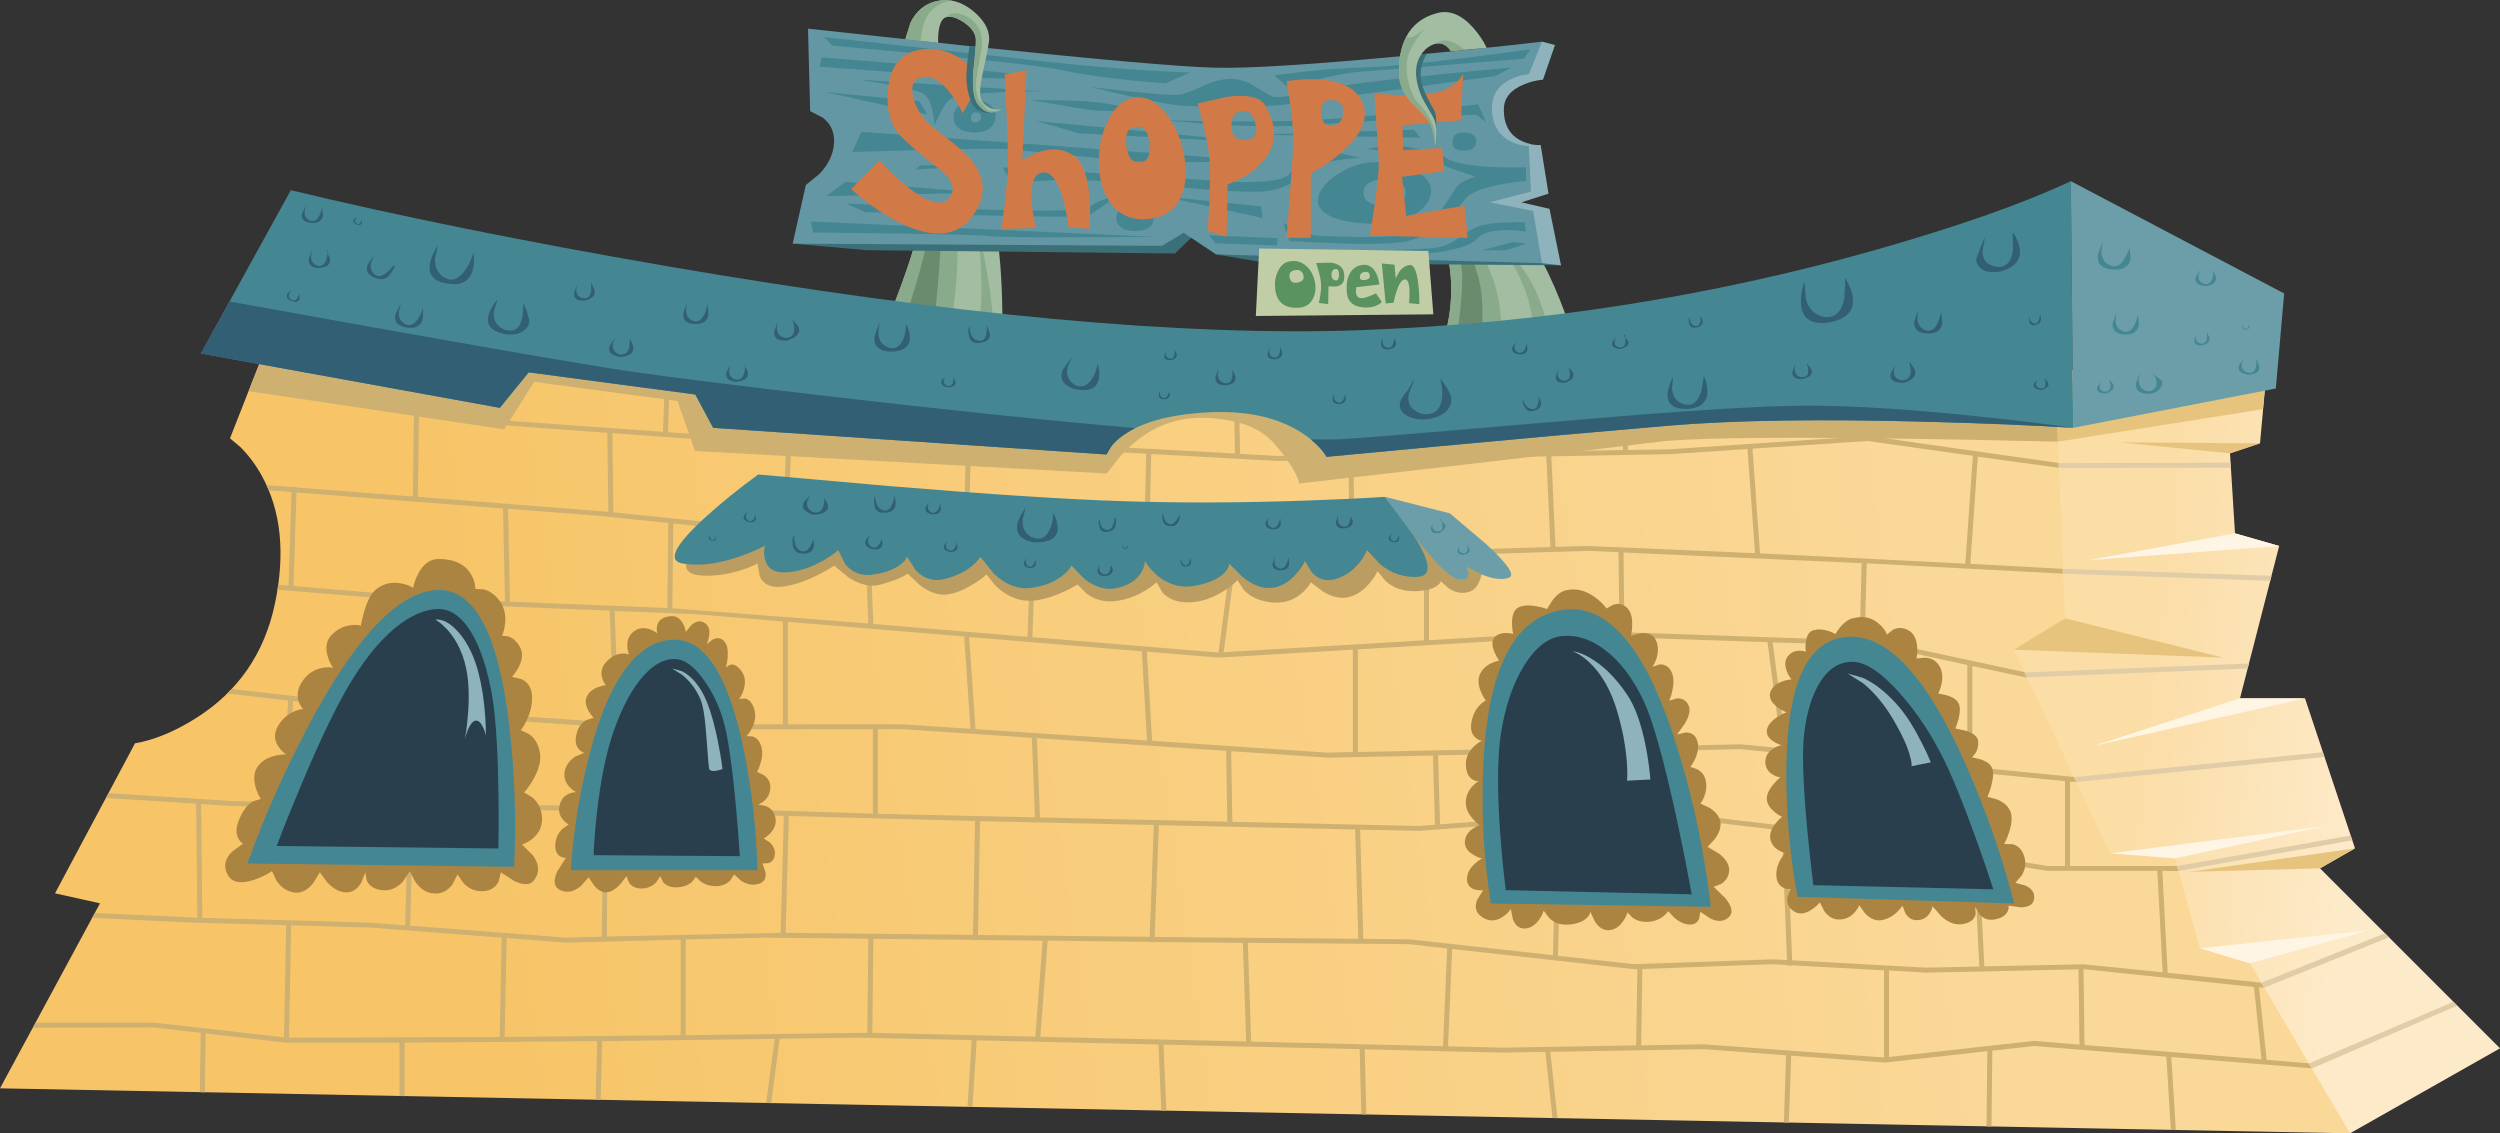 <?xml version="1.0" encoding="iso-8859-1"?>
<!-- Generator: Adobe Illustrator 15.1.0, SVG Export Plug-In . SVG Version: 6.00 Build 0)  -->
<!DOCTYPE svg PUBLIC "-//W3C//DTD SVG 1.1//EN" "http://www.w3.org/Graphics/SVG/1.1/DTD/svg11.dtd">
<svg version="1.1" id="buildings_1" xmlns="http://www.w3.org/2000/svg" xmlns:xlink="http://www.w3.org/1999/xlink" x="0px"
	 y="0px" width="750px" height="340px" viewBox="0 0 750 340" style="enable-background:new 0 0 750 340;" xml:space="preserve">
<rect x="0" y="0" width="750" height="340" fill="#333333" stroke="none"/>
<g>
	<path style="fill-rule:evenodd;clip-rule:evenodd;fill:#A2BDA2;" d="M290.15,43.25c4.2,8,6.983,15.85,8.35,23.55
		c1.367,7.7,2.1,16.684,2.2,26.95c0.066,5.133,0,9.483-0.2,13.05h-38.75c2.333-5.2,4.717-10.966,7.15-17.3
		c4.833-12.667,7.45-21.817,7.85-27.45c0.433-5.633,0.183-12.2-0.75-19.7l-1.5-9.55l9.75,0.75L290.15,43.25z"/>
	<g>
		<path style="fill-rule:evenodd;clip-rule:evenodd;fill:#89AA8B;" d="M276,42.35l-1.5-9.55l4.95,0.35c5,17.067,7.6,30.7,7.8,40.9
			c0.167,8.6-1.017,19.517-3.55,32.75h-21.95c2.333-5.2,4.717-10.966,7.15-17.3c4.833-12.667,7.45-21.817,7.85-27.45
			C277.183,56.417,276.933,49.85,276,42.35z"/>
		<g>
			<path style="fill-rule:evenodd;clip-rule:evenodd;fill:#6B8B6F;" d="M278.1,45.85c-0.3-2.4-1.1-6.733-2.4-13l1.7,0.15
				c3.1,15,4.75,25.933,4.95,32.8c0.2,6.6-0.833,20.267-3.1,41h-11.5c7.2-20.7,10.95-34.15,11.25-40.35
				c0.267-4.833,0.267-9.133,0-12.9C278.867,51.783,278.567,49.217,278.1,45.85z"/>
		</g>
		<path style="fill-rule:evenodd;clip-rule:evenodd;fill:#89AA8B;" d="M294.45,86.35c-0.067-5-0.333-9.883-0.8-14.65l-0.7-5.65
			l2.45,11.7c1.667,8.9,2.567,16.167,2.7,21.8c0.066,3.5,0.083,5.917,0.05,7.25h-5.7C293.817,98.6,294.483,91.783,294.45,86.35z"/>
	</g>
	<path style="fill-rule:evenodd;clip-rule:evenodd;fill:#A2BDA2;" d="M441.75,43.45c1.566,9.233,5.167,16.35,10.8,21.35
		c5.634,5,10.816,13.5,15.55,25.5c2.4,6,4.217,11.5,5.45,16.5H431.3c1.334-2.733,2.4-6.267,3.2-10.6c1.566-8.667,1-16.967-1.7-24.9
		c-2.7-7.9-3.883-16.816-3.55-26.75c0.167-4.966,0.6-9.133,1.3-12.5l10.5-1l-0.1,3.6C440.983,37.617,441.25,40.55,441.75,43.45z"/>
	<g>
		<path style="fill-rule:evenodd;clip-rule:evenodd;fill:#89AA8B;" d="M429.25,44.55c0.167-4.966,0.6-9.133,1.3-12.5l4.95-0.5
			c-0.3,3.767-0.4,7.617-0.3,11.55c0.133,6.066,0.717,11.15,1.75,15.25c1.033,4.033,2.916,8.6,5.649,13.7
			c2.867,5.434,4.867,10.034,6,13.8c1.567,5.333,2.184,12.316,1.851,20.95H431.3c1.334-2.733,2.4-6.267,3.2-10.6
			c1.566-8.667,1-16.967-1.7-24.9C430.1,63.4,428.917,54.483,429.25,44.55z"/>
		<g>
			<path style="fill-rule:evenodd;clip-rule:evenodd;fill:#6B8B6F;" d="M431.65,42l0.949-7.65L432.35,40
				c-0.133,4.267-0.1,7.717,0.101,10.35c0.2,2.667,0.649,5.1,1.35,7.3c0.434,1.367,1.267,3.717,2.5,7.05
				c0.233,0.7,1.566,3.833,4,9.4c1.834,4.233,3.101,8.15,3.8,11.75c0.867,4.267,0.834,11.25-0.1,20.95h-7.8
				c1.934-12.3,2.733-20.783,2.399-25.45c-0.233-3.5-1.267-7.7-3.1-12.6c-2.033-5.5-3.267-9.567-3.7-12.2
				C431.167,52.717,431.116,47.867,431.65,42z"/>
		</g>
		<path style="fill-rule:evenodd;clip-rule:evenodd;fill:#89AA8B;" d="M448.1,70.85l5.4,5.55c3.934,4.6,6.7,9.083,8.3,13.45
			c1.4,3.8,3.217,9.45,5.45,16.95h-6c-0.566-6.966-1.55-12.783-2.95-17.45c-1.233-4.067-3.3-8.367-6.2-12.9L448.1,70.85z"/>
	</g>
	<g>
		<polygon style="fill-rule:evenodd;clip-rule:evenodd;fill:#3B7079;" points="466.5,76.35 468.3,79.6 380.5,78.95 364.85,76.35 		
			"/>
		<polygon style="fill-rule:evenodd;clip-rule:evenodd;fill:#3B7079;" points="361.9,66.9 352.5,76.05 259.95,75.05 237.8,73.1 		
			"/>
		<path style="fill-rule:evenodd;clip-rule:evenodd;fill:#8FB3BC;" d="M462.2,43.5l2.35,14.6l-8.149,2.6l8.449,1.95l3.45,16.95
			l-5.7-0.65l-38.149-15.3l9.45-40.4L462.6,12.5l3.9,1l-3.6,10.4c-1.934,0.167-3.867,0.65-5.801,1.45
			c-3.899,1.6-5.883,4.05-5.949,7.35c-0.067,4.7,1.75,7.917,5.449,9.65C458.467,43.217,460.333,43.6,462.2,43.5z"/>
		<path style="fill-rule:evenodd;clip-rule:evenodd;fill:#6397A3;" d="M462.6,12.5l-3.949,9.8c-1.934,0.1-3.851,0.65-5.75,1.65
			c-3.801,1.933-5.567,5.066-5.301,9.4c0.267,4.367,2.184,7.417,5.75,9.15c1.801,0.867,3.567,1.3,5.301,1.3l0.649,13.65l-12.35,3.25
			l13,2.6l2.649,15.65l-97.75-2.6l-9.75-6.5l-6.55,3.9L237.8,73.1l3.95-17.6l4-3.25c2.7-2.8,4.183-5.833,4.45-9.1
			c0.267-3.267-0.85-5.883-3.35-7.85l-3.8-1.95L242.4,8.6l51.85,5.6c36.6,3.8,59.917,5.833,69.95,6.1
			c10.033,0.3,29.45-0.917,58.25-3.65C436.85,15.317,450.233,13.933,462.6,12.5z"/>
		<polygon style="fill-rule:evenodd;clip-rule:evenodd;fill:#448793;" points="457.95,73.1 451.7,75.1 444.45,75.1 453.95,72.6 		
			"/>
		<path style="fill-rule:evenodd;clip-rule:evenodd;fill:#448793;" d="M415.65,53.65c-4.434,0.267-6.634,1.684-6.601,4.25
			c0.066,2.533,2.267,3.8,6.601,3.8c2.033,0,3.6-0.434,4.699-1.3c0.967-0.8,1.417-1.75,1.351-2.85c-0.101-1.133-0.667-2.066-1.7-2.8
			C418.866,53.917,417.417,53.55,415.65,53.65z M426.35,52.3c2.601,1.934,3.5,4.2,2.7,6.8c-0.8,2.566-3.017,4.6-6.649,6.1
			c-4.067,1.7-8.983,2.267-14.75,1.7c-5.7-0.566-9.434-1.883-11.2-3.95c-1.533-1.767-1.483-3.85,0.149-6.25
			c1.467-2.233,3.817-4.15,7.051-5.75c3.3-1.667,6.433-2.434,9.399-2.3C419.017,48.917,423.45,50.133,426.35,52.3z"/>
		<path style="fill-rule:evenodd;clip-rule:evenodd;fill:#448793;" d="M292.3,33.7c-0.533,0-0.867,0.5-1,1.5
			c-0.167,1,0.25,1.5,1.25,1.5c1.133,0,1.717-0.5,1.75-1.5C294.333,34.2,293.667,33.7,292.3,33.7z M297,31.5
			c1.133,0.933,1.7,2.083,1.7,3.45s-0.567,2.517-1.7,3.45c-1.2,1-2.833,1.45-4.9,1.35c-4.2-0.2-6.184-1.867-5.95-5
			c0.067-1.233,0.617-2.317,1.65-3.25c1.067-0.967,2.434-1.467,4.1-1.5C294.033,29.933,295.733,30.433,297,31.5z"/>
		<path style="fill-rule:evenodd;clip-rule:evenodd;fill:#448793;" d="M341.4,61.25c1.533,0.167,2.75,0.683,3.65,1.55
			c0.8,0.833,1.15,1.767,1.05,2.8c-0.2,2.566-2.2,3.8-6,3.7c-1.833-0.033-3.233-0.517-4.2-1.45c-0.833-0.833-1.167-1.817-1-2.95
			c0.167-1.133,0.8-2.05,1.9-2.75C338.033,61.383,339.567,61.083,341.4,61.25z"/>
		<path style="fill-rule:evenodd;clip-rule:evenodd;fill:#448793;" d="M338.7,24.05c-8.3-0.867-14.934-1.85-19.9-2.95
			c-4.966-1.067-17.966-2.617-39-4.65l-30.05-2.75l-2.6-2.6l68.65,7.6c9.233,1,18.883,1.816,28.95,2.45
			c5.033,0.3,9.133,0.5,12.3,0.6l-7.4,3.25C346.517,24.8,342.867,24.483,338.7,24.05z"/>
		<path style="fill-rule:evenodd;clip-rule:evenodd;fill:#448793;" d="M459.1,14.8l-1.949,2.8
			c-26.634,2.167-42.917,3.467-48.851,3.9c-3.7,0.267-8.434,1.15-14.2,2.65l-7.55,2.15l-4.3-3.7l8.9-1.1
			c7-0.767,13.066-1.2,18.199-1.3c5.167-0.067,15.017-0.983,29.551-2.75C446.134,16.55,452.866,15.667,459.1,14.8z"/>
		<path style="fill-rule:evenodd;clip-rule:evenodd;fill:#448793;" d="M417.4,43.45l6.25,0.85c4.633,0.833,8.133,1.934,10.5,3.3
			c2.333,1.367,6.983,2.2,13.949,2.5c3.467,0.167,6.7,0.2,9.7,0.1v4.1c-2.533,0.2-5.2,0.567-8,1.1c-5.6,1.133-9.083,2.65-10.45,4.55
			c-1.866,2.633-4.05,4.966-6.55,7c-3.066,2.433-6.25,4.15-9.55,5.15c-2.967,0.933-9.934,1.25-20.9,0.95l-15.55-0.7l-1.75-5.45
			l3.2,1.9c2.7,1.267,5.55,1.934,8.55,2c7.7,0.267,13.033,0.367,16,0.3c7.467-0.233,12.267-1.133,14.4-2.7
			c2.033-1.5,4.083-3.767,6.149-6.8c1.101-1.6,2.301-3.45,3.601-5.55c0.633-0.8,1.767-1.55,3.399-2.25
			c0.801-0.333,1.551-0.6,2.25-0.8c-2.767-0.867-7.25-2.45-13.449-4.75c-3.9-1.467-8.334-2.483-13.301-3.05l-6.25-0.45L417.4,43.45z
			"/>
		<path style="fill-rule:evenodd;clip-rule:evenodd;fill:#448793;" d="M243.25,66.45l103.35,4.6
			c-29.967,0.267-46.684,0.184-50.15-0.25c-2.167-0.267-11.567-0.517-28.2-0.75l-24.35-0.3L243.25,66.45z"/>
		<path style="fill-rule:evenodd;clip-rule:evenodd;fill:#448793;" d="M394.8,48.05c2.334-0.833,4.584-1.566,6.75-2.2l6.5,1.5
			c-1.533,0.1-3.25,0.267-5.149,0.5c-3.767,0.5-6.467,1.066-8.101,1.7c-0.3,0.133-2.066,1.467-5.3,4
			c-2.566,2.034-5.783,3.3-9.65,3.8c-3.5,0.467-13.149,0-28.95-1.4c-16.9-1.5-27.167-2.184-30.8-2.05
			c-5.067,0.167-9.333,0.434-12.8,0.8l-3.7,0.5l-2.8-5l29.45,1.8c20.3,1.267,32.117,2.033,35.45,2.3c4.7,0.367,9,0.417,12.899,0.15
			c4.667-0.333,7.4-1.1,8.2-2.3C387.5,51.083,390.167,49.717,394.8,48.05z"/>
		<polygon style="fill-rule:evenodd;clip-rule:evenodd;fill:#448793;" points="378.3,61.9 378.75,65.4 348.55,58.85 		"/>
		<path style="fill-rule:evenodd;clip-rule:evenodd;fill:#448793;" d="M443.05,71.7c-2.8,3.066-12.583,4.8-29.35,5.2
			c-8.033,0.2-14.9,0.033-20.601-0.5l-6.1-0.8l18.4-0.3c12.899-0.267,20.883-0.533,23.949-0.8c2.834-0.233,5.45-1.183,7.851-2.85
			c3.033-2.1,5.05-3.316,6.05-3.65c2.1-0.733,5.083-1.167,8.95-1.3c1.934-0.067,3.649-0.067,5.149,0l0.45,2.8
			c-1.833-0.333-3.833-0.483-6-0.45C447.5,69.083,444.583,69.967,443.05,71.7z"/>
		<polygon style="fill-rule:evenodd;clip-rule:evenodd;fill:#448793;" points="364.65,73 362.7,70.6 383.3,71.45 383.1,73.65 		"/>
		<path style="fill-rule:evenodd;clip-rule:evenodd;fill:#448793;" d="M337.125,58.225c-1.09,0.225-2.932,1.25-5.525,3.075
			c-2.967,2.1-4.7,3.25-5.2,3.45c-1.433,0.567-23.717,0.2-66.85-1.1l-5.65-2.6l34.9,1.6c23.6,0.833,36.217,0.667,37.85-0.5
			c1.633-1.2,3.883-2.217,6.75-3.05C334.809,58.716,336.051,58.424,337.125,58.225z"/>
		<path style="fill-rule:evenodd;clip-rule:evenodd;fill:#448793;" d="M288.65,20.65c14.934,1.2,20.717,2.133,17.35,2.8
			c-2.9,0.6-22.95-0.55-60.15-3.45l0.65-2.8L288.65,20.65z"/>
		<path style="fill-rule:evenodd;clip-rule:evenodd;fill:#448793;" d="M453.45,20.2l-4.75,2.6l-60.4,8.25
			c-4.733,0.667-10.883,1-18.45,1c-3.533,0-8.45-0.1-14.75-0.3c-2.533-0.1-7.967-1.067-16.3-2.9l-11.75-2.75l11.2,1.25
			c7.867,0.833,12.833,1.2,14.9,1.1c1.567-0.067,3.75-0.784,6.55-2.15c3-1.433,5.733-2.3,8.2-2.6c2.767-0.333,5.617,0.4,8.55,2.2
			c3.3,2.067,5.233,3.133,5.8,3.2c1.366,0.167,4.167-0.167,8.4-1c7.366-1.467,11.583-2.283,12.649-2.45
			C409.366,24.617,426.083,22.8,453.45,20.2z"/>
		<path style="fill-rule:evenodd;clip-rule:evenodd;fill:#448793;" d="M422.3,33.65c7.8-0.8,14.851-1.583,21.15-2.35l2.399,5.4
			c-1.866-1.567-3.017-2.35-3.449-2.35L391.35,37.6c-7.533,0.467-16.95,0.35-28.25-0.35l-14.75-1.2l12.9,0.3
			c10.1,0.133,18.9,0.117,26.4-0.05C395.184,36.1,406.733,35.217,422.3,33.65z"/>
		<path style="fill-rule:evenodd;clip-rule:evenodd;fill:#448793;" d="M438.9,39.75c2.666,0,3.983,0.917,3.949,2.75
			c-0.033,1.8-1.283,2.7-3.75,2.7c-2.3,0-3.416-0.9-3.35-2.7C435.816,40.667,436.866,39.75,438.9,39.75z"/>
		<polygon style="fill-rule:evenodd;clip-rule:evenodd;fill:#448793;" points="424.15,38.9 426.1,41.3 376.8,40.4 		"/>
		<path style="fill-rule:evenodd;clip-rule:evenodd;fill:#448793;" d="M284.3,30.4c-1.066,1.367-2.033,2.983-2.9,4.85
			c-0.433,0.933-0.767,1.717-1,2.35c-0.066-1.1-0.233-2.283-0.5-3.55c-0.5-2.6-1.217-4.383-2.15-5.35c-0.9-1-4.533-2.1-10.9-3.3
			l-9.25-1.5l55.55,3.5c-4.367-0.033-8.85,0.067-13.45,0.3C290.533,28.133,285.4,29.033,284.3,30.4z"/>
		<polygon style="fill-rule:evenodd;clip-rule:evenodd;fill:#448793;" points="247.35,27.6 275.8,30.4 278.2,34.35 		"/>
		<polygon style="fill-rule:evenodd;clip-rule:evenodd;fill:#448793;" points="253.65,54.55 294.3,57.8 247.8,58.85 		"/>
		<path style="fill-rule:evenodd;clip-rule:evenodd;fill:#448793;" d="M337.5,48.25l-34.95-3.5c-2.767-0.3-18.417-0.017-46.95,0.85
			l2.85-6.05l119.2,8.7C356.683,48.817,343.3,48.817,337.5,48.25z"/>
		<polygon style="fill-rule:evenodd;clip-rule:evenodd;fill:#448793;" points="276.05,49.55 293.4,49.75 274.75,50.85 		"/>
		<polygon style="fill-rule:evenodd;clip-rule:evenodd;fill:#448793;" points="310.8,36.3 380.9,43 323.6,40 		"/>
		<path style="fill-rule:evenodd;clip-rule:evenodd;fill:#448793;" d="M325.55,32.8l-16.5-2.8l8.85,0.1
			c6.3,0.133,10.45,0.383,12.45,0.75c3.167,0.6,7.783,1.333,13.85,2.2C335.533,33.483,329.317,33.4,325.55,32.8z"/>
		<path style="fill-rule:evenodd;clip-rule:evenodd;fill:#D27948;" d="M294.55,23.6L288.8,34c-0.867-1.867-1.983-3.733-3.35-5.6
			c-2.733-3.7-5.367-5.483-7.9-5.35c-2.867,0.133-4.15,1.7-3.85,4.7c0.267,2.767,1.65,5.617,4.15,8.55
			c0.733,0.867,2.566,2.4,5.5,4.6c3.133,2.367,5.433,4.317,6.9,5.85c5.2,5.433,5.967,11.083,2.3,16.95
			c-4.566,7.3-12.133,8.333-22.7,3.1c-3.3-1.633-6.717-3.8-10.25-6.5l-4.25-3.55l8.4-8.65l2.75,2.85c2.233,2.2,4.35,4.066,6.35,5.6
			c6.467,4.9,10.633,5.55,12.5,1.95c1.2-2.333,0.05-4.883-3.45-7.65c-6.433-5.1-10.467-8.6-12.1-10.5
			c-2.933-3.434-4.05-8.117-3.35-14.05c0.767-6.466,3.8-10.233,9.1-11.3c4.8-0.967,9.4,0.167,13.8,3.4
			C291.583,20.033,293.317,21.767,294.55,23.6z"/>
		<path style="fill-rule:evenodd;clip-rule:evenodd;fill:#D27948;" d="M326.85,59.2c0.267,3.367,0.25,6.533-0.05,9.5l-6.3-0.65
			c-0.3-2.867-0.85-5.7-1.65-8.5c-1.633-5.6-3.684-8.2-6.15-7.8c-2.5,0.4-3.567,3.3-3.2,8.7c0.2,2.7,0.633,5.35,1.3,7.95l-10.35,0.3
			c1.033-7.733,1.667-13.583,1.9-17.55c0.133-2.5,0.017-8.05-0.35-16.65c-0.2-4.333-0.4-8.4-0.6-12.2l6.55-1.25L306.7,48l4.95-2.4
			c3.867-1.267,7.233-0.983,10.1,0.85C324.617,48.25,326.317,52.5,326.85,59.2z"/>
		<path style="fill-rule:evenodd;clip-rule:evenodd;fill:#D27948;" d="M339.95,29.35c3.267-0.7,6.383,0.683,9.35,4.15
			c2.767,3.2,4.684,7.25,5.75,12.15c1.1,5.1,0.883,9.467-0.65,13.1c-1.767,4.167-5.033,6.483-9.8,6.95
			c-4.767,0.466-8.483-1-11.15-4.4c-2.367-3-3.633-6.966-3.8-11.9c-0.133-4.733,0.717-9.017,2.55-12.85
			C334.167,32.45,336.75,30.05,339.95,29.35z M341.95,48.7c2.367-0.167,3.35-2.067,2.95-5.7s-1.833-5.283-4.3-4.95
			c-2.233,0.267-3.133,2.15-2.7,5.65C338.3,47.2,339.65,48.867,341.95,48.7z"/>
		<path style="fill-rule:evenodd;clip-rule:evenodd;fill:#D27948;" d="M368.1,29.05c6.2-0.8,10.034,0.083,11.5,2.65
			c4.034,6.933,3.367,12.95-2,18.05c-1.699,1.6-3.75,3.017-6.149,4.25l-3.15,1.35l-0.35,15.7l-5.65-1.7
			c0.633-8.867,0.85-15.633,0.65-20.3c-0.133-2.9-0.784-6.767-1.95-11.6l-1.7-6.4L368.1,29.05z M373.6,42
			c2.733-0.133,3.766-1.7,3.1-4.7c-0.667-2.966-2.133-4.283-4.4-3.95c-2,0.333-2.95,1.9-2.85,4.7
			C369.55,40.85,370.933,42.167,373.6,42z"/>
		<path style="fill-rule:evenodd;clip-rule:evenodd;fill:#D27948;" d="M387.95,44.05c0.2-4.667-0.467-11.233-2-19.7l3.1-0.4
			c2.467-0.233,4.816-0.267,7.05-0.1c7.034,0.566,11.317,3.066,12.851,7.5c1.533,4.467-0.634,9.25-6.5,14.35
			c-1.8,1.6-3.884,3.133-6.25,4.6l-2.95,1.75v19.3h-7.3C387.05,57.817,387.717,48.717,387.95,44.05z M399.6,37.7
			c2.134-0.2,3.233-1.567,3.301-4.1c0.066-2.533-1.25-3.717-3.95-3.55c-1.9,0.1-2.767,1.45-2.601,4.05
			C396.55,36.667,397.634,37.867,399.6,37.7z"/>
		<path style="fill-rule:evenodd;clip-rule:evenodd;fill:#D27948;" d="M437.25,24.4c0.866-0.833,1.434-1.617,1.7-2.35l-0.65,14
			l-17.55,1.55l0.2,7.45l11.649-0.7l0.7,7l-12.7,1.7l1.25,11.7l17.45-3.05l1,9.65l-29.35-0.65c2-12,2.883-19.784,2.649-23.35
			l-1.3-19.3l6.25,0.45c4.733,0.2,8.601,0,11.601-0.6C433.15,27.267,435.517,26.1,437.25,24.4z"/>
		<g>
			<path style="fill-rule:evenodd;clip-rule:evenodd;fill:#3B7079;" d="M294.4,14.25c-0.066,1.3-0.217,2.5-0.45,3.6
				c-0.133,0.7-0.65,2.717-1.55,6.05c-0.566,3.3-0.333,5.65,0.7,7.05c1.511,2.102,3.019,3.052,4.525,2.85
				c-1.403,0.224-2.728,0.041-3.975-0.55c-1-0.467-1.833-1.567-2.5-3.3c-0.633-1.6-1.033-3.434-1.2-5.5
				c-0.167-2.1,0.133-5.633,0.9-10.6L294.4,14.25z"/>
			<path style="fill-rule:evenodd;clip-rule:evenodd;fill:#3B7079;" d="M422.4,23.05c-0.167-1.3,0.483-3.5,1.949-6.6l3.7-0.35
				c-1.3,2.167-1.916,4.4-1.85,6.7c0.033,1.733,0.633,3.767,1.8,6.1c0.6,1.233,1.417,2.75,2.45,4.55c0.467,1.1,0.55,3.517,0.25,7.25
				c-0.066-2.434-0.8-4.517-2.2-6.25C424.866,30.017,422.833,26.217,422.4,23.05z"/>
		</g>
	</g>
	<path style="fill-rule:evenodd;clip-rule:evenodd;fill:#A2BDA2;" d="M435.25,15.35c-0.3-0.5-0.717-0.983-1.25-1.45
		c-1.1-0.867-2.3-1.1-3.6-0.7c-1.601,0.5-2.95,1.55-4.051,3.15c-1.399,2.1-1.85,4.633-1.35,7.6c0.434,2.6,1.333,5.033,2.7,7.3
		c1.6,2.667,2.5,4.317,2.7,4.95c0.466,1.466,0.6,3.216,0.399,5.25c-0.066,1-0.2,1.85-0.399,2.55c0.1-1.967-0.334-4.25-1.301-6.85
		c-0.267-0.733-1.933-2.65-5-5.75c-2.666-2.7-4.1-5.4-4.3-8.1c-0.333-4.833,0.334-8.883,2-12.15c1.9-3.667,4.983-6.066,9.25-7.2
		c3.733-1.034,7.351,0.4,10.851,4.3c1.733,1.933,3.1,3.967,4.1,6.1L435.25,15.35z"/>
	<path style="fill-rule:evenodd;clip-rule:evenodd;fill:#A2BDA2;" d="M288.9,6.55c-2.4-1.533-4.233-1.933-5.5-1.2
		c-0.967,0.6-1.583,2.033-1.85,4.3c-0.133,1.133-0.167,2.2-0.1,3.2l-9.85-1.1l1.55-4.95c1.733-3.5,4.317-5.65,7.75-6.45
		c3.833-0.9,7.483,0.066,10.95,2.9c3.167,2.567,4.8,5.283,4.9,8.15c0.067,1.1-0.567,4.533-1.9,10.3
		c-1.067,4.733-1.083,7.716-0.05,8.95c1.133,1.367,2.434,2.1,3.9,2.2c0.733,0.066,1.35-0.017,1.85-0.25
		c-0.566,0.5-1.283,0.833-2.15,1c-1.733,0.367-3.316-0.3-4.75-2c-1.433-1.633-2-4.9-1.7-9.8c0.6-5.233,0.867-8.55,0.8-9.95
		C292.65,9.883,291.367,8.117,288.9,6.55z"/>
	<g>
		<path style="fill-rule:evenodd;clip-rule:evenodd;fill:#89AA8B;" d="M279.2,3.4c-1.633,1.733-2.633,4.684-3,8.85l-4.6-0.5
			l1.55-4.95c1.733-3.5,4.317-5.65,7.75-6.45c1.567-0.367,3.167-0.4,4.8-0.1C283.133,0.45,280.967,1.5,279.2,3.4z"/>
		<path style="fill-rule:evenodd;clip-rule:evenodd;fill:#89AA8B;" d="M294.35,15.4c-0.267,1.467-0.733,4.117-1.4,7.95
			c-0.333,2.7-0.117,4.833,0.65,6.4c0.233,0.433,0.967,1.35,2.2,2.75c0.667,0.733,1.934,0.967,3.8,0.7
			c-2.167,1.033-4.15,0.5-5.95-1.6c-1.433-1.633-2-4.9-1.7-9.8c0.6-5.233,0.867-8.55,0.8-9.95c-0.1-1.833-1.25-3.517-3.45-5.05
			c-2.1-1.466-3.883-2.017-5.35-1.65c1.1-1.367,2.833-1.566,5.2-0.6c2.434,1,4.117,2.75,5.05,5.25
			C294.7,11.1,294.75,12.967,294.35,15.4z"/>
	</g>
	<g>
		<path style="fill-rule:evenodd;clip-rule:evenodd;fill:#89AA8B;" d="M430.85,13.1c1.233-1.133,2.9-1.267,5-0.4
			c1.2,0.5,2.384,1.25,3.551,2.25l-4.15,0.4c-0.267-0.467-0.65-0.917-1.15-1.35C433.1,13.167,432.017,12.867,430.85,13.1z"/>
		<path style="fill-rule:evenodd;clip-rule:evenodd;fill:#89AA8B;" d="M425.85,9.8c0.767-0.566,1.467-1.183,2.101-1.85
			c-0.9,1-1.834,2.183-2.8,3.55c-1.867,2.767-2.9,5.133-3.101,7.1c-0.2,2.333,0.05,4.7,0.75,7.1c0.733,2.433,1.717,4.267,2.95,5.5
			c1.2,1.2,2.25,2.633,3.15,4.3c0.833,1.5,1.35,2.817,1.55,3.95c0.13,1.011,0.113,2.436-0.05,4.275
			c0.056-1.902-0.378-4.093-1.301-6.575c-0.267-0.733-1.933-2.65-5-5.75c-2.666-2.7-4.1-5.4-4.3-8.1
			c-0.366-4.9,0.367-9.05,2.2-12.45l0.5,0.35C423.2,11.467,424.316,11,425.85,9.8z"/>
	</g>
</g>
<g>
	
		<linearGradient id="SVGID_1_" gradientUnits="userSpaceOnUse" x1="-727.935" y1="-142.065" x2="-661.88" y2="-142.065" gradientTransform="matrix(-0.994 -0.111 0.111 -0.994 -3.812760e-004 8.938462e-005)">
		<stop  offset="0" style="stop-color:#FDEAC8"/>
		<stop  offset="1" style="stop-color:#FBDDA6"/>
	</linearGradient>
	<polygon style="fill-rule:evenodd;clip-rule:evenodd;fill:url(#SVGID_1_);" points="669,136 670.5,160 683.75,163.8 672,209.5 
		691.5,209.5 706.5,254.5 696,260.5 750,314.5 705,340 570,266.5 616.5,112 681,100 678,133 	"/>
	<g>
		<polygon style="fill-rule:evenodd;clip-rule:evenodd;fill:#E7C47D;" points="680.85,101.45 678.9,122.75 617.35,132.5 
			614.05,120.2 615.6,114.95 		"/>
	</g>
	
		<linearGradient id="SVGID_2_" gradientUnits="userSpaceOnUse" x1="-546.718" y1="-269.104" x2="-104.061" y2="-269.104" gradientTransform="matrix(-0.99 0.143 -0.143 -0.99 -1.285672e-004 -3.464222e-004)">
		<stop  offset="0" style="stop-color:#FAD898"/>
		<stop  offset="1" style="stop-color:#F7C568"/>
	</linearGradient>
	<path style="fill-rule:evenodd;clip-rule:evenodd;fill:url(#SVGID_2_);" d="M675,289l30,51L0,326.5L30,271l-13.5-3l24-45
		c5.767-1,11.833-3.5,18.2-7.5c12.733-8,20.667-19.5,23.8-34.5s1.817-27.75-3.95-38.25c-1.8-3.267-3.933-6.133-6.4-8.6L69,131.5
		l16.5-42c13,2.5,29.183,5.433,48.55,8.8c38.767,6.767,74.083,12.333,105.95,16.7s104.183,5.183,216.95,2.45
		c56.366-1.367,109.55-3.184,159.55-5.45l3,73.5l-15.35,9.4L633,256l19.5,1.5l7.5,27L675,289z"/>
	<g>
		<path style="fill-rule:evenodd;clip-rule:evenodd;fill:#CEB071;" d="M182.05,280.95l52.15-1.101l0.95-35.1l-52.8-1.5
			L182.05,280.95z M229.25,281.3l-23.55,0.55v28.7l54.5-0.7l0.3-28.25L229.25,281.3z M291.9,280.45l0.6-34.15l-55.85-1.5
			l-0.95,35.05L291.9,280.45z M312.8,282.2l-19.45-0.2v0.05l-1.5-0.05v-0.05l-29.85-0.3l-0.3,28.199l48.9,1.15L312.8,282.2z
			 M261.85,244.1v-25.35l-55.15,0.05l-1,23.5L261.85,244.1z M310.5,245.2l-0.95-23.851l-38.8-2.6h-7.4v25.4L310.5,245.2z M152,281.4
			l-0.6,29.699l52.8-0.55V281.9l-34.4,0.899L152,281.4z M124,242.85l-0.95,34.851l46.8,3.6l10.7-0.3l0.3-37.8L124,242.85z
			 M110.8,276.8l10.75,0.8l0.95-34.8l-53.25-1l-8.9-0.6l0.35,34.149L110.8,276.8z M110.7,278.25l-23.35-0.65l-0.65,33.7l63.2-0.2
			l0.6-29.8L110.7,278.25z M152.35,216.1l-0.3,25.4l36.25,0.3l15.9,0.5l0.95-23.5h-13.9L152.35,216.1z M150.55,241.5l0.3-25.5
			l-32.15-2.25l-30.75-3.45l-1.9,30.351l30.25,0.649L150.55,241.5z M135.25,181.25L127,180.6l-0.3,32.2l57.45,4l-1.25-33.6
			L135.25,181.25z M135.35,179.8l16.15,0.65l-0.6-27.9l-61.95-4.8l-0.9,28.05L135.35,179.8z M289.25,190.95l-52.9-4.4v30.75h34.4
			l20.4,1.351L289.25,190.95z M281.75,165.3l-20.7-2.15L262,187.2l46.25,3.85l0.9-25.15L281.75,165.3z M237.35,133.8l-0.95,25.3
			l45.45,4.7l7.05,0.15l0.9-29.35l-46.05-0.3L237.35,133.8z M235.85,133.7l-52.15-3.75l0.3,23.75l50.9,5.25L235.85,133.7z
			 M182.5,153.55l-0.3-23.7l-29-2.1l-27.5-4.25l-0.35,25.55L182.5,153.55z M234.85,186.45l-26.15-2.2l-24.3-0.95l1.25,33.601
			l5.7,0.399h43.5V186.45z M202,157.05l-0.3,25.45l58.8,4.55L259.55,163L202,157.05z M200.2,182.4l0.3-25.5l-20.8-2.15l-27.3-2.1
			l0.6,27.85L200.2,182.4z M344.1,222.15l-1.55-26.75l-51.8-4.301l1.9,27.65L344.1,222.15z M536.2,289.5l-4.45-0.25l-39.05,1.45
			L492.35,313.6l18.9-0.3l53.95,3.95V291.1l-27.5-1.5v0.051l-1.5,0.05V289.5z M522.2,224.75l-32.05,0.65l2.75,17.399
			c1.1,0.066,19.583,2.233,55.449,6.5l12.801,2l-1.25-22.8L522.2,224.75z M623.55,290.8l-45.75,1l-11.1-0.649V317.1l43.55-4.85
			l13.6,1.15L623.55,290.8z M614.35,259.8h5.15v-25.45l-58.05-5.699l1.2,22.899L614.35,259.8z M577.8,290.3l16-0.35l-1.6-32.2
			l-44.05-7L536.1,249.3l1.551,38.8L577.8,290.3z M593.7,258l1.6,31.9l29.95-0.601l23.55,2.4l-1.6-30.45h-33.05L593.7,258z
			 M434.4,313.9L451.3,314.3l39.55-0.7l0.351-22.85l-0.95,0.05l-0.05-0.05l-54.55-6.05L434.4,313.9z M344.9,281.05l1.25-33.55
			L294,246.35l-0.6,34.15L344.9,281.05z M346.35,282.6v0.101l-1.5-0.05v-0.101l-30.55-0.35l-2.2,28.85l61.75,1.4l-1-29.601
			L346.35,282.6z M368.2,246.5l-0.35-21.25l-56.8-3.8l0.95,23.8L368.2,246.5z M468.35,246.05l-0.949,40.7l22.899,2.5l41.45-1.45
			l4.35,0.2l-1.55-38.85c-26.934-3.233-40.866-4.851-41.8-4.851L468.35,246.05z M407.5,281.65l-0.95-32.801l-58.9-1.3l-1.25,33.55
			L407.5,281.65z M425.85,249.25l-17.8-0.35l0.95,32.75l13.8,0.149l43.101,4.75l0.949-40.399L425.85,249.25z M434.15,284.55
			l-11.45-1.3l-48.35-0.4l1,29.65l57.551,1.35L434.15,284.55z M430.5,247.4l-0.6-20.75L398.3,227.3l-28.95-1.95l0.35,21.2l56.1,1.25
			L430.5,247.4z M431.4,226.6l0.6,20.7c32.967-2.533,52.767-4.017,59.4-4.45l-2.75-17.399L431.4,226.6z M464.55,191.4l-57.2,3.399
			v30.8l58.5-1.199L464.55,191.4z M463.9,136.9l-57.851,1l0.3,28l58.801-1.8L463.9,136.9z M475.25,190.8l-9.2,0.5l1.3,33.101
			l54.9-1.101l12.15,1.15l-4.15-31.8L475.25,190.8z M428.7,166.75v25.3l46.55-2.75l10.6,0.351l-0.3-24l-9.3-0.4L428.7,166.75z
			 M343.2,165.15l0.65-29.05l-24.1-1.35l-28.45-0.15l-0.9,29.35L343.2,165.15z M365.25,197.3l-0.05-0.05l-21.15-1.75l1.6,26.75
			l52.65,3.55l7.55-0.2V194.9L365.25,197.3z M394.8,167.8l-23.95-0.55l-3.75,28.4l60.1-3.551v-25.3L394.8,167.8z M365.55,195.75
			l3.8-28.55l-58.7-1.3l-0.95,25.25l55.6,4.6H365.55z M404.55,137.9l-21.25,0.4l-37.95-2.1l-0.65,28.95l50.1,1.15l10.05-0.35
			L404.55,137.9z M560.25,132.3l-34.5,2.3L528,166l61.6,3.1l2.25-32.35L560.25,132.3z M563.7,193.75l-31.9-1.05l4.15,31.899
			l54.25,5.351V199.5L563.7,193.75z M487.05,165.75l0.3,23.95L557.9,192.1l0.6-23.149L487.05,165.75z M524.25,134.7l-23.4,1.55
			L465.4,136.9l1.25,27.15l9.6-0.25l50.25,2.15L524.25,134.7z M678.45,317.8l-2.25-21.7l-51-5.35l-0.15,0.05l0.3,22.7L678.45,317.8z
			 M653.1,259.8l0.4,1.5l-4.8-0.05l1.6,30.6l28.05,2.95l0.9,1.5l-1.55-0.1l2.3,21.75l12.65,1.05l0.899,1.5l-42.149-3.4l1.35,21.9
			l-1.5-0.05L649.9,317l-39.601-3.2l-12.6,1.4l-0.25,22.75l-1.5-0.05l0.25-22.551l-30.9,3.45l-0.1-0.05l-27.851-2.05l-0.699,20.1
			l-1.5-0.05l0.699-20.15l-24.649-1.85l-46.101,0.8l2.15,19.9l-1.5-0.05l-2.15-19.851l-12.3,0.25l-41.899-1l0.5,19.55l-1.5-0.05
			l-0.5-19.55l-58.851-1.35l0.85,19.8l-1.5-0.05l-0.85-19.801L293,312.1l-1.25,20l-1.5-0.05l1.25-20l-33.75-0.75l-23.85,0.3
			l-2.55,19.351l-1.5-0.05l2.55-19.25l-51.75,0.699l-0.45,17.601l-1.5-0.05l0.45-17.551l-57.8,0.45v16.05l-1.5-0.05v-16h-34.1
			l-24.05-2.75l-0.25,17.65l-1.5-0.05l0.25-17.801l-14-1.6L9.9,308.3l0.8-1.5h35.55l38.95,4.4l0.65-33.65l-28.1-0.75l-30.1-1.45
			l0.8-1.449L59.2,275.3l-0.35-34.2L31.8,239.4l0.75-1.45l36.75,2.35l15.25,0.3l1.9-30.449L68.1,208.05l1.35-1.35l49.4,5.6l6.35,0.4
			l0.3-32.25l-42.25-3.55l0.2-1.45l3.1,0.25l0.9-28.1l-6.8-0.5l-0.7-1.55l7.55,0.55l0.05-0.1l1.45,0.05v0.2l34.85,2.7l0.35-25.7
			l-48.95-7.55l0.55-1.45L87.2,116V98.05h1.5v18.2l62.8,9.75l-0.3-17.95l1.5-0.05l0.3,18.2l0.4,0.1l45.5,3.25l0.65-18.2l1.45,0.05
			l-0.6,18.25l43.45,3.15l15.05,0.1l0.3-7.55l1.5,0.05l-0.3,7.5l59.4,0.4l50.7,2.75l-0.3-16.7h1.5l0.3,16.8l11.3,0.65l42.601-0.75
			l0.3-10.05l1.5,0.05l-0.3,10L486.85,135l-0.35-15.3h1.5l0.35,15.3l12.4-0.2l58.75-3.95l-0.3-9.45l1.5-0.05l0.3,9.5l56.6,8.05v1.45
			L593.35,137l-2.25,32.15l27.7,1.5l0.101,1.449L560,169l-0.6,23.15l4.55,0.149l43.399,9.351L608,203.3l-16.3-3.5v30.3l30.5,3
			l0.649,1.5l-1.85-0.1v25.3H653.1z"/>
	</g>
	<path style="fill-rule:evenodd;clip-rule:evenodd;fill:#BC9D61;" d="M356.95,180.7c-3.467,0.133-6.184-0.816-8.15-2.851
		l-1.85-3.149c-0.9,0.833-2.1,1.7-3.6,2.6c-3,1.767-6.033,2.783-9.1,3.05c-3.033,0.301-5.783-0.449-8.25-2.25l-2.75-2.75
		c-1.6,1-3.5,1.95-5.7,2.851c-4.367,1.767-8.017,2.383-10.95,1.85c-2.9-0.566-5.55-2.017-7.95-4.35l-2.7-3.351
		c-1,0.9-2.25,1.817-3.75,2.75c-3,1.9-5.75,2.983-8.25,3.25c-2.5,0.301-5.2-0.666-8.1-2.899l-3.6-3.4
		c-0.167,0.233-0.617,0.533-1.35,0.9c-1.5,0.767-3.717,1.566-6.65,2.399c-2.9,0.834-6.1,0.15-9.6-2.05l-4.4-3.6
		c-1.367,0.934-3.067,1.899-5.1,2.899c-4.066,2-7.7,3.15-10.9,3.45c-3.2,0.267-5.317-0.816-6.35-3.25l-0.65-3.75
		c-1.2,0.667-2.783,1.316-4.75,1.95c-3.933,1.267-7.783,1.833-11.55,1.7c-3.833-0.134-5.534-1.45-5.1-3.95
		c0.267-1.6,1.066-3.067,2.4-4.4l29.35-14.3l184.65,4.65l22.7,14l-0.601,4.149c-0.767,2.834-2.133,4.45-4.1,4.851
		c-1.934,0.434-3.85,0-5.75-1.3l-2.25-2.051c-0.1,0.5-0.533,1-1.3,1.5c-1.467,1-3.8,1.5-7,1.5s-5.95-1-8.25-3l-2.45-3
		c-0.434,1-1.116,2.067-2.05,3.2c-1.8,2.3-3.884,3.8-6.25,4.5c-2.367,0.7-5.033,0.184-8-1.55l-3.7-2.8
		c-0.6,1.166-1.55,2.3-2.85,3.399c-2.634,2.167-5.684,3.034-9.15,2.601c-3.467-0.4-6.167-1.634-8.1-3.7l-1.9-2.95
		c-1,1.066-2.35,2.134-4.05,3.2C363.833,179.417,360.417,180.566,356.95,180.7z"/>
	<g>
		<path style="fill-rule:evenodd;clip-rule:evenodd;fill:#CEB071;" d="M563.9,131.5c-35.601-0.4-57.733-0.05-66.4,1.05
			c-8.8,1.1-29.4,3.517-61.8,7.25l-45.95,5.25c-0.066-0.667-0.434-1.667-1.1-3c-1.334-2.667-3.467-5.667-6.4-9
			c-3.4-3.9-8.667-6.333-15.8-7.3c-6.867-0.967-12.934-0.283-18.2,2.05c-4.233,1.867-8.217,4.8-11.95,8.8l-4.3,5.45l-123.5-6.75
			l-5.25-15l-43-5.75l-9,14.25L74.6,117.35L85.5,89.5c13,2.5,29.183,5.433,48.55,8.8c38.767,6.767,74.083,12.333,105.95,16.7
			c26.567,3.667,81.95,4.833,166.15,3.5c53.166-0.867,112.883-2.6,179.149-5.2l31.4,3.2l0.649,16
			C599.65,132.067,581.833,131.733,563.9,131.5z"/>
	</g>
	<path style="fill-rule:evenodd;clip-rule:evenodd;fill:#448793;" d="M621.95,128.35c-12.334-0.767-26.634-1.367-42.9-1.8
		c-32.566-0.9-58.717-0.517-78.45,1.15c-19.733,1.667-42.767,3.733-69.1,6.2l-33.55,3.15c-1.334-2.433-3.8-4.833-7.4-7.2
		c-7.233-4.667-16.55-6.717-27.95-6.15c-11.367,0.566-19.883,2.85-25.55,6.85c-1.767,1.233-3.15,2.567-4.15,4l-0.95,1.8l-118-8
		l-5.35-10l-50-6.65l-8.65,10.65l-89.7-16.3l27-49c32.167,7.767,69.667,15.35,112.5,22.75c85.667,14.767,155.167,21.184,208.5,19.25
		c53.333-1.966,104.833-10,154.5-24.1c24.833-7.067,44.333-13.934,58.5-20.6L621.95,128.35z"/>
	<polygon style="fill-rule:evenodd;clip-rule:evenodd;fill:#6C9EA9;" points="682.75,116.55 621.95,128.35 621.25,54.35 
		685.25,88.05 	"/>
	<polygon style="fill-rule:evenodd;clip-rule:evenodd;fill:#E7C47D;" points="678,133 669,136 635.95,132.7 	"/>
	<polygon style="fill-rule:evenodd;clip-rule:evenodd;fill:#E7C47D;" points="619.5,185.5 667,197.3 604.15,194.9 	"/>
	<polygon style="fill-rule:evenodd;clip-rule:evenodd;fill:#E7C47D;" points="706.5,254.5 696,260.5 656.75,261.55 	"/>
	<polygon style="fill-rule:evenodd;clip-rule:evenodd;fill:#FEF5E5;" points="683.75,163.8 626.5,168.05 670.5,160 	"/>
	<polygon style="fill-rule:evenodd;clip-rule:evenodd;fill:#FEF5E5;" points="672,209.5 691.5,209.5 628,223.8 	"/>
	<polygon style="fill-rule:evenodd;clip-rule:evenodd;fill:#FEF5E5;" points="652.5,257.5 633,256 697.75,247.8 	"/>
	<polygon style="fill-rule:evenodd;clip-rule:evenodd;fill:#FEF5E5;" points="660,284.5 710.9,279.05 675,289 	"/>
	<path style="fill-rule:evenodd;clip-rule:evenodd;fill:#448793;" d="M358.75,175.7c-4.167,0.833-7.967-0.134-11.4-2.9
		c-1.067-0.899-2.033-1.899-2.9-3l-1-1.45c0,1-0.333,2.083-1,3.25c-1.333,2.334-3.667,3.917-7,4.75
		c-3.333,0.834-6.667-0.017-10-2.55l-4-4.1c-0.434,0.899-1.267,1.85-2.5,2.85c-2.467,2-5.633,3.267-9.5,3.8
		c-3.9,0.567-7.633-0.816-11.2-4.149l-4.15-5.15c-0.434,0.767-1.2,1.633-2.3,2.6c-2.233,1.867-5.017,3.216-8.35,4.05
		c-3.333,0.833-6.217-0.017-8.65-2.55l-2.7-4.101c-0.233,0.667-0.817,1.383-1.75,2.15c-1.9,1.566-4.65,2.616-8.25,3.149
		c-3.6,0.567-6.45-0.483-8.55-3.149l-2.1-4.15c-1.1,1-2.583,2.034-4.45,3.1c-3.667,2.1-7.3,3.284-10.9,3.55s-5.783-0.983-6.55-3.75
		c-0.267-0.867-0.367-1.833-0.3-2.9l0.2-1.35c-2.233,1.233-4.934,2.383-8.1,3.45c-6.333,2.1-11.867,2.733-16.6,1.9
		c-4.7-0.833-2.333-5.533,7.1-14.1c4.733-4.267,9.933-8.467,15.6-12.6l39.65,3.5c29.767,2.467,52.983,3.967,69.65,4.5
		c16.667,0.566,34.783,0.517,54.35-0.15c9.801-0.333,17.917-0.717,24.351-1.15l2.95,3.65c2.3,2.933,4.233,5.633,5.8,8.1
		c5,7.867,5.416,11.95,1.25,12.25c-4.167,0.267-7.967-0.983-11.4-3.75l-3.95-4.25c-0.433,1.1-1.149,2.3-2.149,3.6
		c-2,2.534-4.4,4.216-7.2,5.05c-2.767,0.833-5.15,0.2-7.15-1.9l-2.149-3.45c-0.566,1.233-1.4,2.483-2.5,3.75
		c-2.233,2.567-4.733,3.983-7.5,4.25c-2.8,0.301-5.75-0.833-8.85-3.399l-3.85-3.9c0,0.767-0.417,1.634-1.25,2.601
		C365.833,173.517,362.917,174.866,358.75,175.7z"/>
	<path style="fill-rule:evenodd;clip-rule:evenodd;fill:#6C9EA9;" d="M415.45,149.05l19.5,4.95l10.7,9.05
		c6.733,6.167,9.05,9.601,6.949,10.3c-2.066,0.7-4.8,0.351-8.199-1.05l-4.45-2.3l0.649,2.25c0,1.4-1.116,1.884-3.35,1.45
		c-2.2-0.4-6.5-4.633-12.9-12.7L415.45,149.05z"/>
	<path style="fill-rule:evenodd;clip-rule:evenodd;fill:#AB8441;" d="M487.95,182.2c1.2,1.033,1.767,2.767,1.7,5.2
		c0,1.199-0.134,2.3-0.4,3.3l3.1-0.75c2.2-0.2,3.667,0.5,4.4,2.1c0.767,1.601,0.833,3.417,0.2,5.45c-0.334,1-0.733,1.85-1.2,2.55
		l2-0.7c1.5-0.166,2.667,0.45,3.5,1.851c0.833,1.399,1,3.316,0.5,5.75c-0.233,1.233-0.566,2.316-1,3.25l2.15-0.65
		c1.6-0.166,2.783,0.434,3.55,1.8c0.767,1.4,0.434,3.317-1,5.75l-2.351,3.25l2.5-0.6c1.767-0.066,2.934,0.7,3.5,2.3
		c0.567,1.601,0.4,3.417-0.5,5.45c-0.433,1-0.933,1.85-1.5,2.55l2.101,0.75c1.434,0.8,2.283,1.983,2.55,3.55
		c0.3,1.601,0.116,3.2-0.55,4.801c-0.334,0.8-0.7,1.433-1.101,1.899l2.75,1.3c1.9,1.2,2.983,2.601,3.25,4.2
		c0.267,1.601-0.3,3.334-1.699,5.2l-2.15,2.3l3.4,2c2.199,1.7,3.233,3.417,3.1,5.15s-0.95,3.066-2.45,4l-2.2,0.85l3.5,3.4
		c2.067,2.533,2.4,4.45,1,5.75c-1.399,1.3-3.233,1.416-5.5,0.35l-3-2l-0.35,2c-0.533,1.3-1.533,1.9-3,1.8
		c-1.467-0.066-2.95-0.75-4.45-2.05l-1.85-1.95c-0.3,0.5-0.783,1.017-1.45,1.551c-1.366,1.033-2.95,1.583-4.75,1.649
		s-3.333-0.383-4.6-1.35l-1.4-1.5c-0.233,0.833-0.65,1.684-1.25,2.55c-1.167,1.733-2.583,2.667-4.25,2.8
		c-1.667,0.134-3.1-0.75-4.3-2.649l-1.351-2.851c-0.066,0.533-0.366,1.084-0.899,1.65c-1.066,1.166-2.816,1.883-5.25,2.149
		s-4.467-0.35-6.101-1.85l-1.75-2.3c-0.267,0.866-0.699,1.733-1.3,2.6c-1.233,1.767-2.684,2.684-4.35,2.75
		c-1.667,0.066-2.867-0.883-3.601-2.85l-0.6-3c-0.634,0.934-1.467,1.733-2.5,2.399c-2.033,1.334-4.033,1.367-6,0.101
		c-1.934-1.233-2.483-2.967-1.65-5.2l1.851-2.95c-0.767,0.101-1.55,0.05-2.351-0.149c-1.6-0.434-2.433-1.45-2.5-3.051
		c-0.066-1.6,0.667-3.133,2.2-4.6c0.767-0.733,1.533-1.3,2.3-1.7c-0.899-0.233-1.783-0.616-2.649-1.149
		c-1.733-1.034-2.566-2.317-2.5-3.851s0.833-2.833,2.3-3.899c0.733-0.5,1.467-0.867,2.2-1.101c-0.733-0.5-1.467-1.166-2.2-2
		c-1.467-1.7-2.134-3.434-2-5.2c0.134-1.733,0.816-3.25,2.05-4.55c0.634-0.666,1.233-1.149,1.8-1.45
		c-0.6,0.034-1.216-0.133-1.85-0.5c-1.233-0.767-1.9-2.199-2-4.3c-0.066-2.066,0.717-3.916,2.35-5.55c0.834-0.8,1.667-1.4,2.5-1.8
		c-0.699-0.066-1.35-0.367-1.949-0.9c-1.2-1.033-1.601-2.616-1.2-4.75c0.434-2.166,1.283-3.866,2.55-5.1
		c0.634-0.634,1.217-1.05,1.75-1.25c-0.533-0.733-1.017-1.601-1.45-2.601c-0.866-2.033-0.983-3.783-0.35-5.25
		c0.633-1.466,1.783-2.6,3.45-3.399c0.866-0.4,1.649-0.65,2.35-0.75c-0.533-0.733-1-1.584-1.4-2.55c-0.8-1.9-0.833-3.334-0.1-4.301
		c0.767-0.966,1.95-1.449,3.55-1.449c0.8,0,1.517,0.1,2.15,0.3c-0.233-1.066-0.351-2.217-0.351-3.45c0.034-2.4,0.7-3.917,2-4.55
		c1.301-0.634,3.117-0.733,5.45-0.3c1.134,0.199,2.15,0.466,3.05,0.8l1.601-2.55c1.333-1.767,2.75-2.801,4.25-3.101
		c2.934-0.633,5.816,0.101,8.649,2.2c1.4,1.033,2.517,2.134,3.351,3.3l1.95-1.1C485.4,180.917,486.75,181.167,487.95,182.2z"/>
	<path style="fill-rule:evenodd;clip-rule:evenodd;fill:#448793;" d="M445,229.3c1.333-28.333,9.083-43.75,23.25-46.25
		s25.917,11.584,35.25,42.25c4.667,15.334,7.917,30.917,9.75,46.75l-66-1C445.083,257.384,444.333,243.467,445,229.3z"/>
	<path style="fill-rule:evenodd;clip-rule:evenodd;fill:#AB8441;" d="M541.75,192.6c0.267-2.033,1.05-3.216,2.35-3.55
		c1.334-0.366,2.817-0.283,4.45,0.25c0.834,0.267,1.517,0.566,2.05,0.9l1.4-2c1.2-1.434,2.4-2.316,3.6-2.65
		c3.2-0.899,5.9-0.366,8.101,1.601c1.133,0.966,1.934,2.033,2.399,3.199l1.75-1.399c1.467-0.767,3-0.733,4.601,0.1
		c1.6,0.834,2.5,2.5,2.7,5c0.1,1.267,0.033,2.434-0.2,3.5l2.6-0.25c1.9,0.134,3.3,0.934,4.2,2.4c0.934,1.467,1.167,3.3,0.7,5.5
		c-0.233,1.1-0.566,2.05-1,2.85l2.649,0.55c1.867,0.601,3.034,1.417,3.5,2.45c0.5,1.033,0.483,2.601-0.05,4.7
		c-0.267,1.033-0.583,1.967-0.95,2.8l3.301,0.7c2.233,0.767,3.416,1.8,3.55,3.1c0.133,1.301-0.134,2.5-0.8,3.601l-1.051,1.25
		l2.551,0.6c1.833,0.601,2.983,1.45,3.449,2.55c0.5,1.101,0.434,2.884-0.199,5.351c-0.334,1.233-0.717,2.35-1.15,3.35l2.65,0.7
		c1.933,0.733,3.283,1.833,4.05,3.3s0.717,3.601-0.15,6.4c-0.434,1.399-0.95,2.649-1.55,3.75l2.45,0.05
		c1.733,0.4,2.916,1.6,3.55,3.6c0.634,2.034,0.384,3.967-0.75,5.801l-1.9,2.199l3,0.801c1.967,0.866,2.851,2.166,2.65,3.899
		s-1.533,2.617-4,2.65l-3.65-0.5c0.067,0.566-0.05,1.166-0.35,1.8c-0.667,1.267-2,2.05-4,2.35c-1.8,0.301-3.283-0.25-4.45-1.649
		l-1.2-2.15l0.101,2.2c-0.367,1.566-1.617,2.55-3.75,2.95c-2.167,0.434-4.351-0.334-6.55-2.3l-2.65-3.051
		c-0.1,0.667-0.366,1.351-0.8,2.051c-0.867,1.366-2.101,2.083-3.7,2.149c-1.566,0.066-2.783-0.633-3.65-2.1l-0.85-2.25
		c-0.366,0.6-0.9,1.233-1.6,1.899c-1.4,1.334-2.967,2.15-4.7,2.45c-1.733,0.267-3.367-0.399-4.9-2l-1.8-2.5
		c-0.233,0.7-0.667,1.4-1.3,2.101c-1.2,1.399-2.7,2.133-4.5,2.199c-1.8,0.101-3.351-0.733-4.65-2.5l-1.35-2.649
		c-0.7,0.866-1.55,1.616-2.55,2.25c-2,1.3-3.767,1.434-5.301,0.399c-1.533-1.033-2.149-2.449-1.85-4.25l0.85-2.399
		c-0.6,0.066-1.233-0.033-1.899-0.3c-1.3-0.534-2.05-1.601-2.25-3.2c-0.2-1.601,0.149-3.3,1.05-5.101l1.45-2.25
		c-0.601-0.133-1.25-0.399-1.95-0.8c-1.333-0.833-2.134-1.95-2.4-3.35c-0.267-1.4,0.233-2.934,1.5-4.601
		c0.634-0.8,1.301-1.483,2-2.05c-0.633-0.267-1.3-0.684-2-1.25c-1.399-1.1-2.233-2.3-2.5-3.6c-0.267-1.334,0.317-2.9,1.75-4.7
		c0.733-0.9,1.483-1.667,2.25-2.3c-0.733-0.101-1.483-0.367-2.25-0.8c-1.5-0.9-2.25-2.184-2.25-3.851c0-1.666,0.817-3,2.45-4
		c0.8-0.5,1.601-0.833,2.4-1c-0.834-0.233-1.634-0.6-2.4-1.1c-1.566-1-2.217-2.2-1.95-3.601c0.301-1.366,1.367-2.633,3.2-3.8
		c0.9-0.6,1.783-1.05,2.65-1.35c-1-0.4-1.95-0.95-2.851-1.65c-1.8-1.366-2.466-2.816-2-4.35c0.5-1.533,1.717-2.634,3.65-3.3
		c0.934-0.334,1.833-0.517,2.7-0.551c-0.533-0.666-0.983-1.449-1.351-2.35c-0.733-1.8-0.683-3.283,0.15-4.45
		c0.833-1.2,2-1.8,3.5-1.8c0.767-0.033,1.434,0.066,2,0.3C541.616,194.616,541.616,193.634,541.75,192.6z"/>
	<path style="fill-rule:evenodd;clip-rule:evenodd;fill:#448793;" d="M604.25,271.05l-65-2c-2.333-12.666-3.45-25.416-3.35-38.25
		c0.166-25.666,6.283-38.916,18.35-39.75c12.1-0.833,24.066,12.25,35.9,39.25C596.05,243.8,600.75,257.384,604.25,271.05z"/>
	<path style="fill-rule:evenodd;clip-rule:evenodd;fill:#AB8441;" d="M98.3,196.85c-0.8-2.666-0.367-4.833,1.3-6.5
		c1.667-1.666,3.617-2.6,5.85-2.8c1.1-0.133,2.033-0.083,2.8,0.15c0.233-1.4,0.6-2.917,1.1-4.55c1-3.267,2.2-5.417,3.6-6.45
		c2.2-1.667,4.7-2.217,7.5-1.65c1.4,0.267,2.566,0.7,3.5,1.3c0.267-1.433,0.783-2.866,1.55-4.3c1.533-2.9,3.567-4.35,6.1-4.35
		c4.6,0,7.816,1.5,9.65,4.5c0.9,1.5,1.35,3,1.35,4.5l2.4,0.1c1.9,0.434,3.55,1.617,4.95,3.55c1.367,1.934,1.883,4.233,1.55,6.9
		c-0.167,1.366-0.467,2.517-0.9,3.45l1.8,0.2c1.4,0.433,2.583,1.483,3.55,3.149c0.966,1.667,0.867,3.667-0.3,6
		c-0.6,1.167-1.283,2.167-2.05,3l2.85,0.7c1.966,0.934,3.017,2.583,3.15,4.95c0.133,2.366-0.383,4.8-1.55,7.3
		c-0.566,1.267-1.167,2.283-1.8,3.05l2.5,1.2c1.733,1.267,2.8,3.083,3.2,5.45c0.433,2.366-0.217,5.066-1.95,8.1
		c-0.867,1.533-1.783,2.834-2.75,3.9l2.55,1.6c1.733,1.533,2.667,3.55,2.8,6.05s-0.817,4.584-2.85,6.25
		c-1.033,0.834-2.083,1.417-3.15,1.75l3.35,3.351c1.867,2.666,1.966,5.116,0.3,7.35c-1.133,1.533-3.15,1.601-6.05,0.2l-3.95-2.55
		l-0.65,2.7c-0.9,1.833-2.45,2.816-4.65,2.949c-2.233,0.134-4.184-0.649-5.85-2.35l-1.85-2.65l-1.5,2.95
		c-1.433,1.967-3.267,2.884-5.5,2.75c-2.2-0.133-4.083-1.3-5.65-3.5l-1.65-3.2l-2.05,3.101c-1.833,2-3.933,2.866-6.3,2.6
		c-2.367-0.3-3.9-1.283-4.6-2.95l-0.4-2.399l-1.25,3.149c-1.233,2.034-2.817,2.983-4.75,2.851c-1.934-0.134-3.783-1.184-5.55-3.15
		l-2.1-2.85l-2.1,3.399c-1.833,2.167-3.8,3.034-5.9,2.601c-2.067-0.4-3.75-1.584-5.05-3.55l-1.3-2.801
		c-1.733,1.134-3.583,2.017-5.55,2.65c-3.933,1.267-6.533,0.717-7.8-1.65c-1.233-2.366-0.817-4.616,1.25-6.75l3.45-2.55
		c-0.6-0.267-1.1-0.8-1.5-1.6c-0.8-1.566-0.633-3.601,0.5-6.101c1.1-2.5,2.483-4.183,4.15-5.05l2.15-0.6
		c-0.6-0.934-1.1-2.033-1.5-3.3c-0.767-2.567-0.6-4.684,0.5-6.351c1.133-1.666,2.917-2.783,5.35-3.35
		c1.233-0.267,2.35-0.384,3.35-0.351c-0.9-0.533-1.684-1.283-2.35-2.25c-1.333-1.933-1.45-3.949-0.35-6.05
		c1.133-2.066,2.75-3.583,4.85-4.55c1.066-0.467,2.017-0.733,2.85-0.8c-0.6-0.601-1.067-1.417-1.4-2.45
		c-0.6-2.033-0.133-4.1,1.4-6.2c1.533-2.066,3.483-3.3,5.85-3.7c1.2-0.199,2.25-0.199,3.15,0
		C99.217,199.35,98.667,198.184,98.3,196.85z"/>
	<path style="fill-rule:evenodd;clip-rule:evenodd;fill:#448793;" d="M154.25,260.05l-80-1c4.667-13.166,10.5-26.45,17.5-39.85
		c14-26.834,26.833-40.884,38.5-42.15c11.667-1.233,19.167,12.233,22.5,40.4C154.417,231.517,154.917,245.717,154.25,260.05z"/>
	<path style="fill-rule:evenodd;clip-rule:evenodd;fill:#AB8441;" d="M186.75,196.05c0.8-0.033,1.467,0.066,2,0.3
		c-0.333-0.666-0.517-1.466-0.55-2.399c-0.133-1.8,0.466-3.267,1.8-4.4c1.367-1.133,2.983-1.399,4.85-0.8
		c0.933,0.333,1.733,0.767,2.4,1.3c-0.267-0.767-0.3-1.566-0.1-2.399c0.4-1.667,1.767-2.601,4.1-2.801
		c1.533-0.133,2.75,0.617,3.65,2.25c0.434,0.801,0.717,1.617,0.85,2.45l1.65-2c1.333-1.2,2.617-1.45,3.85-0.75
		c1.267,0.7,1.767,1.983,1.5,3.851c-0.133,0.966-0.383,1.85-0.75,2.649l1.65-1.35c1.333-0.733,2.483-0.65,3.45,0.25
		c0.967,0.899,1.367,2.5,1.2,4.8c-0.066,1.167-0.25,2.233-0.55,3.2l1.35-0.8c1.1-0.233,2.217,0.416,3.35,1.949
		c1.1,1.534,1.316,3.384,0.65,5.551c-0.333,1.1-0.783,2.033-1.35,2.8l1.75-0.15c1.3,0.3,2.217,1.351,2.75,3.15
		c0.567,1.8,0.35,3.7-0.65,5.7c-0.5,1-1.05,1.816-1.65,2.449l1.65,0.051c1.233,0.3,2.117,1.183,2.65,2.649
		c0.567,1.467,0.55,3.233-0.05,5.3c-0.3,1.067-0.667,1.967-1.1,2.7l2.05,1c1.367,0.967,2.017,2.233,1.95,3.8
		c-0.067,1.601-0.7,2.917-1.9,3.95c-0.567,0.5-1.15,0.851-1.75,1.05l2.25,0.45c1.566,0.601,2.533,1.733,2.9,3.4
		c0.367,1.666-0.117,3.233-1.45,4.7c-0.633,0.699-1.316,1.25-2.05,1.649l1.8,1.15c1.167,1.066,1.684,2.283,1.55,3.649
		c-0.133,1.4-0.8,2.267-2,2.601l-1.7,0.1l0.9,2.65c0.267,1.866-0.467,3.033-2.2,3.5c-1.733,0.467-3.45,0.133-5.15-1l-2.05-1.851
		l-1.15,1.75c-1.133,1.167-2.583,1.75-4.35,1.75c-1.733,0-3.25-0.466-4.55-1.399l-1.45-1.4l-1.15,1.5
		c-1.133,1.033-2.633,1.584-4.5,1.65s-3.267-0.467-4.2-1.601l-0.8-1.75l-1.25,1.851c-1.2,1.233-2.667,1.85-4.4,1.85
		c-1.733,0-3-0.616-3.8-1.85l-0.7-1.851l-1.8,2.351c-1.5,1.6-2.9,2.434-4.2,2.5c-1.333,0.066-2.617-0.667-3.85-2.2l-1.5-2.3
		l-2.5,2.75c-2.067,1.633-4.067,2-6,1.1c-1.934-0.899-2.233-2.783-0.9-5.649l2.55-4.051c-0.567,0.034-1.133-0.116-1.7-0.449
		c-1.1-0.667-1.583-1.9-1.45-3.7s0.85-3.316,2.15-4.55l1.85-1.301c-0.633-0.333-1.217-0.833-1.75-1.5c-1.1-1.333-1.4-2.833-0.9-4.5
		c0.466-1.666,1.45-2.767,2.95-3.3c0.733-0.3,1.417-0.416,2.05-0.35c-0.733-0.367-1.434-0.9-2.1-1.601
		c-1.333-1.466-1.8-3.1-1.4-4.899c0.433-1.8,1.533-3.233,3.3-4.3l2.5-1.051c-0.567-0.166-1.1-0.533-1.6-1.1
		c-0.967-1.1-1.2-2.616-0.7-4.55c0.466-1.967,1.466-3.367,3-4.2l2.15-0.65c-0.567-0.566-1.083-1.267-1.55-2.1
		c-0.933-1.667-1.083-3.134-0.45-4.4c0.633-1.233,1.767-2.149,3.4-2.75c0.8-0.3,1.55-0.483,2.25-0.55
		c-0.533-0.6-0.917-1.366-1.15-2.3c-0.467-1.8,0.033-3.434,1.5-4.9C183.567,196.884,185.117,196.116,186.75,196.05z"/>
	<path style="fill-rule:evenodd;clip-rule:evenodd;fill:#448793;" d="M171.25,261.05c0.667-10.833,2.383-21.833,5.15-33
		c5.5-22.333,13.45-34.333,23.85-36c10.433-1.666,18.067,9.334,22.9,33c2.4,11.834,3.767,23.834,4.1,36H171.25z"/>
	<path style="fill-rule:evenodd;clip-rule:evenodd;fill:#293F4D;" d="M140.35,188.15c2.933,4.1,5.233,10.233,6.9,18.399
		c1.267,6.134,2.017,15.983,2.25,29.55c0.133,6.767,0.133,12.917,0,18.45L83,253.8c2.1-5.566,4.617-11.833,7.55-18.8
		c5.867-13.934,10.934-24.333,15.2-31.2c4.667-7.533,9.5-13.116,14.5-16.75c4.033-2.899,7.817-4.35,11.35-4.35
		C134.833,182.7,137.75,184.517,140.35,188.15z"/>
	<path style="fill-rule:evenodd;clip-rule:evenodd;fill:#293F4D;" d="M217.95,220.05c1.533,7.767,2.867,20.033,4,36.8l-43.85-0.3
		c0.1-3.633,0.433-7.916,1-12.85c1.1-9.834,2.767-17.95,5-24.351c2.566-7.3,5.55-12.833,8.95-16.6c3.067-3.434,6.2-5.116,9.4-5.05
		c3,0.066,6.033,2.35,9.1,6.85C214.65,209.017,216.783,214.184,217.95,220.05z"/>
	<path style="fill-rule:evenodd;clip-rule:evenodd;fill:#293F4D;" d="M481.65,195.1c4.399,3.367,8.183,8.351,11.35,14.95
		c2.7,5.634,5.934,17.033,9.7,34.2c1.866,8.566,3.467,16.583,4.8,24.05l-55.75-1.25c-0.667-5.033-1.233-10.767-1.7-17.2
		c-0.899-12.833-0.833-22.683,0.2-29.55c1.267-8.3,3.6-15.184,7-20.649c3.434-5.534,7.267-8.483,11.5-8.851
		C473.116,190.4,477.417,191.833,481.65,195.1z"/>
	<path style="fill-rule:evenodd;clip-rule:evenodd;fill:#293F4D;" d="M583.25,228.05c2.8,5.733,6.1,13.917,9.9,24.55
		c1.899,5.301,3.517,10.034,4.85,14.2l-54-1.25c-0.7-5.5-1.35-11.517-1.95-18.05c-1.166-13.1-1.434-22.25-0.8-27.45
		c0.8-6.533,2.417-11.717,4.85-15.55c2.634-4.1,5.934-6.083,9.9-5.95c3.9,0.134,8.634,3.367,14.2,9.7
		C575.233,213.983,579.583,220.583,583.25,228.05z"/>
	<g>
		<path style="fill-rule:evenodd;clip-rule:evenodd;fill:#325F73;" d="M594.75,125.05c10.467,1.1,19.533,2.2,27.2,3.3
			c-12.334-0.767-26.634-1.367-42.9-1.8c-32.566-0.9-58.717-0.517-78.45,1.15c-19.733,1.667-42.767,3.733-69.1,6.2l-33.55,3.15
			c-0.9-1.633-2.483-3.383-4.75-5.25c3.8,0.1,7.149,0.067,10.05-0.1c6.233-0.367,29.566-2.284,70-5.75
			c32.967-2.833,55.967-4.25,69-4.25C556.283,121.7,573.783,122.817,594.75,125.05z"/>
		<path style="fill-rule:evenodd;clip-rule:evenodd;fill:#325F73;" d="M340.55,128.45c-3.066,1.5-5.417,3.267-7.05,5.3l-1.55,2.6
			l-118-8l-5.35-10l-50-6.65l-8.65,10.65l-89.7-16.3l8.6-15.6c64.467,11.667,104.383,18.633,119.75,20.9
			c12.167,1.8,32.8,4.383,61.9,7.75C284.633,123.067,314.65,126.183,340.55,128.45z"/>
	</g>
	<path style="fill-rule:evenodd;clip-rule:evenodd;fill:#8FB3BC;" d="M130.6,185.85c2.3-0.166,4.683,1.184,7.15,4.051
		c2.633,3.1,4.583,7.149,5.85,12.149c0.967,3.767,1.617,8,1.95,12.7c0.167,2.366,0.233,4.35,0.2,5.95
		c-0.133-0.667-0.35-1.367-0.65-2.101c-0.6-1.433-1.267-2.233-2-2.399c-0.9-0.2-1.783,0.649-2.65,2.55c-0.4,0.967-0.733,1.95-1,2.95
		c0.3-1.4,0.55-3.167,0.75-5.3c0.466-4.267,0.55-8.167,0.25-11.7c-0.5-5.9-2.284-10.816-5.35-14.75c-0.967-1.2-2.017-2.25-3.15-3.15
		L130.6,185.85z"/>
	<path style="fill-rule:evenodd;clip-rule:evenodd;fill:#8FB3BC;" d="M204.65,202.45l-3.05-1.9l2.95,0.8
		c2.3,1.134,4.317,3.2,6.05,6.2c1.733,2.967,3.283,7.717,4.65,14.25c0.667,3.267,1.167,6.233,1.5,8.9
		c-0.533,0.233-1.117,0.399-1.75,0.5c-1.2,0.233-1.95,0.066-2.25-0.5c-0.1-0.2-0.367-3.283-0.8-9.25c-0.4-6-1.017-9.917-1.85-11.75
		C208.8,206.733,206.983,204.316,204.65,202.45z"/>
	<path style="fill-rule:evenodd;clip-rule:evenodd;fill:#8FB3BC;" d="M471.75,195.35l1.4,0.301c1.166,0.333,2.383,0.866,3.649,1.6
		c4.066,2.267,7.834,5.967,11.3,11.1c2.434,3.567,4.334,8.884,5.7,15.95c0.667,3.533,1.101,6.717,1.3,9.55l-7,0.351
		c0.134-1.367,0.117-3.25-0.05-5.65c-0.366-4.767-1.3-9.717-2.8-14.85c-1.866-6.467-4.684-11.467-8.45-15
		c-1.166-1.101-2.35-1.983-3.55-2.65L471.75,195.35z"/>
	<path style="fill-rule:evenodd;clip-rule:evenodd;fill:#8FB3BC;" d="M569.95,212.35c2.2,2.634,4.399,6.15,6.6,10.551
		c1.134,2.199,2.033,4.133,2.7,5.8l-5.8,1.149c0.1-0.566-0.033-1.517-0.4-2.85c-0.666-2.667-2.1-5.934-4.3-9.8
		c-2.9-5.2-6.184-9.283-9.85-12.25l-4.65-2.9l4.6,1.3C562.616,205.05,566.316,208.05,569.95,212.35z"/>
	<g>
		<polygon style="fill-rule:evenodd;clip-rule:evenodd;fill:#E0CCA6;" points="669.15,138.8 669.25,140.3 617.6,140.35 
			617.6,138.95 		"/>
		<polygon style="fill-rule:evenodd;clip-rule:evenodd;fill:#E0CCA6;" points="681.45,172.75 681.05,174.25 618.85,172.1 
			618.8,170.65 		"/>
		<polygon style="fill-rule:evenodd;clip-rule:evenodd;fill:#E0CCA6;" points="674.7,199.05 674.3,200.55 608,203.2 607.35,201.75 
					"/>
		<polygon style="fill-rule:evenodd;clip-rule:evenodd;fill:#E0CCA6;" points="653.5,261.3 653.15,259.8 705.2,250.65 705.7,252.1 
					"/>
		<polygon style="fill-rule:evenodd;clip-rule:evenodd;fill:#E0CCA6;" points="696.85,225.65 697.35,227.1 622.85,234.6 
			622.2,233.15 		"/>
		<polygon style="fill-rule:evenodd;clip-rule:evenodd;fill:#E0CCA6;" points="693.55,320.55 692.65,319.05 736,300.55 
			737.15,301.7 		"/>
		<polygon style="fill-rule:evenodd;clip-rule:evenodd;fill:#E0CCA6;" points="679.25,296.3 678.35,294.85 715.5,280 716.7,281.2 		
			"/>
	</g>
	<g>
		<g>
			<path style="fill-rule:evenodd;clip-rule:evenodd;fill:#325F73;" d="M112.2,76.7l-0.85,2.05c-0.367,1.533-0.017,2.733,1.05,3.6
				c0.934,0.8,2.184,0.566,3.75-0.7c0.767-0.667,1.467-1.4,2.1-2.2c0.367,0.367-0.017,1.283-1.15,2.75c-1.2,1.633-2.75,2-4.65,1.1
				c-2.167-0.8-2.867-2.15-2.1-4.05C111.55,77.55,112.167,76.7,112.2,76.7z"/>
		</g>
	</g>
	<g>
		<g>
			<path style="fill-rule:evenodd;clip-rule:evenodd;fill:#325F73;" d="M149.25,89.75c0.033,0-0.317,1.167-1.05,3.5
				c-0.333,2.533,0.566,4.35,2.7,5.45c4.133,1.7,6.167-0.9,6.1-7.8l0.6,1.4c0.5,1.2,0.85,2.267,1.05,3.2
				c0.4,1.3-0.05,2.483-1.35,3.55c-1.466,1.2-3.433,1.583-5.9,1.15c-4.167-0.833-5.75-2.817-4.75-5.95
				c0.3-0.967,0.85-2.017,1.65-3.15C148.667,90.567,148.983,90.117,149.25,89.75z"/>
		</g>
	</g>
	<g>
		<g>
			<path style="fill-rule:evenodd;clip-rule:evenodd;fill:#325F73;" d="M91.4,63.35c-0.1,1.367,0.434,2.3,1.6,2.8
				c1.2,0.467,2.167-0.083,2.9-1.65c0.367-0.767,0.617-1.583,0.75-2.45l0.25,2.55c-0.233,1.667-1.433,2.433-3.6,2.3
				c-2.233-0.3-3.117-1.283-2.65-2.95c0.757-1.426,1.157-2.226,1.2-2.4C91.834,61.697,91.685,62.297,91.4,63.35z"/>
		</g>
	</g>
	<g>
		<g>
			<path style="fill-rule:evenodd;clip-rule:evenodd;fill:#325F73;" d="M89.9,89.55c-0.233,1.034-1.117,1.267-2.65,0.7
				c-1.2-0.633-1.517-1.383-0.95-2.25c0.599-0.551,0.974-0.91,1.125-1.075L86.85,87.8c-0.333,0.767-0.217,1.417,0.35,1.95
				c1.125,0.927,2,0.327,2.625-1.8C89.821,88.101,89.846,88.634,89.9,89.55z"/>
		</g>
	</g>
	<g>
		<g>
			<path style="fill-rule:evenodd;clip-rule:evenodd;fill:#325F73;" d="M107.25,65.05c0.033,0.034-0.15,0.217-0.55,0.55
				c-0.333,0.433-0.3,0.867,0.1,1.3c0.822,0.658,1.389,0.291,1.7-1.1c-0.006,0.132,0.027,0.466,0.1,1
				c-0.133,0.7-0.733,0.867-1.8,0.5c-0.867-0.6-1.033-1.15-0.5-1.65C106.567,65.417,106.883,65.217,107.25,65.05z"/>
		</g>
	</g>
	<g>
		<g>
			<path style="fill-rule:evenodd;clip-rule:evenodd;fill:#325F73;" d="M98.3,76c-0.239-0.553-0.338-0.819-0.3-0.8
				C98.291,75.034,98.391,75.3,98.3,76z M97.9,77.75c0.201-0.74,0.334-1.323,0.4-1.75c0.16,0.403,0.394,0.953,0.7,1.65
				c0.233,1.7-0.95,2.617-3.55,2.75c-2.1-0.133-3.034-1.066-2.8-2.8l0.95-2.5L93.3,77c0.067,1.333,0.667,2.217,1.8,2.65
				C96.5,80.05,97.433,79.417,97.9,77.75z"/>
		</g>
	</g>
	<g>
		<g>
			<path style="fill-rule:evenodd;clip-rule:evenodd;fill:#325F73;" d="M120.25,91.05l-0.6,2.45c-0.1,1.767,0.55,3.017,1.95,3.75
				c1.433,0.7,2.75,0.083,3.95-1.85c0.6-0.967,1.05-2,1.35-3.1l-0.05,3.35c-0.567,2.167-2.217,3.033-4.95,2.6
				c-2.7-0.467-3.783-1.8-3.25-4L120.25,91.05z"/>
		</g>
	</g>
	<g>
		<g>
			<path style="fill-rule:evenodd;clip-rule:evenodd;fill:#325F73;" d="M129,78.85c0.233-1.1,0.683-2.267,1.35-3.5
				c0.533-1.033,0.867-1.55,1-1.55c-0.033,0-0.317,1.284-0.85,3.85c-0.067,2.767,0.983,4.7,3.15,5.8c2.133,1.1,4.184,0.167,6.15-2.8
				c0.967-1.467,1.717-3.05,2.25-4.75c0.067,0,0.117,0.567,0.15,1.7c0.033,1.333-0.1,2.517-0.4,3.55c-1.033,3.367-3.6,4.667-7.7,3.9
				C130.033,84.417,128.333,82.35,129,78.85z"/>
		</g>
	</g>
	<g>
		<g>
			<path style="fill-rule:evenodd;clip-rule:evenodd;fill:#325F73;" d="M172.9,87.25c0.167,1.3,0.9,2.05,2.2,2.25
				c1.3,0.1,2.05-0.683,2.25-2.35l-0.05-2.475c0.034,0.124,0.384,0.882,1.05,2.275c0.3,1.6-0.617,2.667-2.75,3.2
				c-2.367,0.233-3.483-0.5-3.35-2.2c0.464-1.342,0.706-2.159,0.725-2.45C173,85.737,172.976,86.321,172.9,87.25z"/>
		</g>
	</g>
	<g>
		<g>
			<path style="fill-rule:evenodd;clip-rule:evenodd;fill:#325F73;" d="M223.6,109.975c-0.238-0.536-0.338-0.794-0.3-0.775
				C223.566,109.016,223.666,109.274,223.6,109.975z M223.25,111.8c0.18-0.786,0.297-1.394,0.35-1.825
				c0.168,0.396,0.418,0.955,0.75,1.675c0.267,1.7-0.9,2.667-3.5,2.9c-2.367-0.233-3.333-1.216-2.9-2.95
				c0.704-1.278,1.104-2.053,1.2-2.325c-0.041,0.229-0.174,0.821-0.4,1.775c-0.1,1.367,0.467,2.284,1.7,2.75
				C221.917,114.167,222.85,113.5,223.25,111.8z"/>
		</g>
	</g>
	<g>
		<g>
			<path style="fill-rule:evenodd;clip-rule:evenodd;fill:#325F73;" d="M206.05,90.85l-0.25,2.3c0.1,1.6,0.833,2.65,2.2,3.15
				c1.367,0.467,2.483-0.233,3.35-2.1c0.433-0.934,0.733-1.917,0.9-2.95l0.3,3.05c-0.3,2.034-1.683,3-4.15,2.9
				c-2.5-0.1-3.633-1.184-3.4-3.25L206.05,90.85z"/>
		</g>
	</g>
	<g>
		<g>
			<path style="fill-rule:evenodd;clip-rule:evenodd;fill:#325F73;" d="M188.975,101.475c0.119,0.366,0.46,1.208,1.025,2.525
				c0.233,1.9-1.1,2.933-4,3.1c-2.767-0.5-3.783-1.65-3.05-3.45c0.873-1.226,1.397-2.018,1.575-2.375
				c-0.094,0.295-0.319,0.887-0.675,1.775c-0.233,1.5,0.35,2.567,1.75,3.2c1.667,0.467,2.733-0.25,3.2-2.15
				C188.918,102.725,188.977,101.85,188.975,101.475z"/>
		</g>
	</g>
	<g>
		<g>
			<path style="fill-rule:evenodd;clip-rule:evenodd;fill:#325F73;" d="M271.8,98.25c0.039-0.536,0.047-0.911,0.025-1.125
				L272.3,98.2c0.4,1.066,0.617,2.05,0.65,2.95c0.066,2.867-1.9,4.317-5.9,4.35c-3.466-0.2-5.033-1.733-4.7-4.6l1.55-4.3l-0.4,3.2
				c0.1,2.267,1.1,3.75,3,4.45c2.2,0.7,3.767-0.333,4.7-3.1C271.5,100.25,271.7,99.283,271.8,98.25z"/>
		</g>
	</g>
	<g>
		<g>
			<path style="fill-rule:evenodd;clip-rule:evenodd;fill:#325F73;" d="M284,115.7c0.967,0.333,1.617-0.034,1.95-1.1
				c0.094-0.799,0.144-1.307,0.15-1.525c0.063,0.213,0.247,0.705,0.55,1.475c0.1,1.1-0.717,1.65-2.45,1.65
				c-1.667-0.5-2.2-1.233-1.6-2.2c0.603-0.58,0.978-0.972,1.125-1.175c-0.087,0.171-0.262,0.479-0.525,0.925
				C282.933,114.583,283.2,115.233,284,115.7z"/>
		</g>
	</g>
	<g>
		<g>
			<path style="fill-rule:evenodd;clip-rule:evenodd;fill:#325F73;" d="M291.15,99.8c0.367,1.3,1.083,2.083,2.15,2.35
				c2.028,0.499,2.928-1.043,2.7-4.625c0.04,0.167,0.357,0.992,0.95,2.475c0.233,1.7-0.85,2.667-3.25,2.9
				c-1.767,0.167-2.784-0.6-3.05-2.3c-0.267-1.667-0.15-2.567,0.35-2.7C290.8,98,290.85,98.633,291.15,99.8z"/>
		</g>
	</g>
	<g>
		<g>
			<path style="fill-rule:evenodd;clip-rule:evenodd;fill:#325F73;" d="M382.3,107.8c-1.467-0.033-2.133-0.65-2-1.85
				c0.4-1.167,0.584-1.75,0.55-1.75c0.034,0,0,0.433-0.1,1.3c0.066,0.933,0.5,1.517,1.3,1.75c0.9,0.2,1.517-0.25,1.851-1.35
				c0.147-1.032,0.214-1.606,0.199-1.725l0.551,1.675C384.684,107.017,383.9,107.667,382.3,107.8z"/>
		</g>
	</g>
	<g>
		<g>
			<path style="fill-rule:evenodd;clip-rule:evenodd;fill:#325F73;" d="M365.55,110.55l-0.25,1.8c0.067,1.267,0.633,2.1,1.7,2.5
				c2.084,0.628,2.984-0.747,2.7-4.125c0.075,0.233,0.391,0.975,0.95,2.225c0.233,1.633-0.883,2.517-3.35,2.65
				c-1.966-0.133-2.85-1.017-2.65-2.65L365.55,110.55z"/>
		</g>
	</g>
	<g>
		<g>
			<path style="fill-rule:evenodd;clip-rule:evenodd;fill:#325F73;" d="M353,106.15c0.167,1-0.433,1.633-1.8,1.9
				c-1.367,0.1-2-0.367-1.9-1.4c0.287-0.807,0.445-1.298,0.475-1.475c-0.009,0.141-0.051,0.482-0.125,1.025
				c0.1,0.8,0.517,1.267,1.25,1.4c0.833,0.1,1.333-0.333,1.5-1.3c0-0.871-0.017-1.363-0.05-1.475L353,106.15z"/>
		</g>
	</g>
	<g>
		<g>
			<path style="fill-rule:evenodd;clip-rule:evenodd;fill:#325F73;" d="M348.1,117l-0.1,1c0.033,0.7,0.35,1.15,0.95,1.35
				c0.6,0.2,1.083-0.1,1.45-0.9c0.2-0.4,0.333-0.833,0.4-1.3l0.15,1.35c-0.133,0.867-0.75,1.283-1.85,1.25
				c-1.067-0.067-1.55-0.55-1.45-1.45L348.1,117z"/>
		</g>
	</g>
	<g>
		<g>
			<path style="fill-rule:evenodd;clip-rule:evenodd;fill:#325F73;" d="M233.175,96.6c0.01,0.316-0.031,1-0.125,2.05
				c0.167,1.567,1.017,2.467,2.55,2.7c1.9,0.033,2.783-0.967,2.65-3c-0.033-0.667-0.167-1.35-0.4-2.05
				c-0.051-0.162-0.101-0.303-0.15-0.425c0.32,0.379,0.903,1.021,1.75,1.925c0.9,1.833-0.167,3.284-3.2,4.35
				c-2.867,0.233-4.2-0.667-4-2.7C232.81,97.941,233.118,96.991,233.175,96.6z"/>
		</g>
	</g>
	<g>
		<g>
			<path style="fill-rule:evenodd;clip-rule:evenodd;fill:#325F73;" d="M327.9,113.15c0.727-1.289,1.21-2.689,1.45-4.2
				c0.006,0.123,0.089,0.573,0.25,1.35c0.2,1.233,0.233,2.284,0.1,3.15c-0.5,3-2.85,4.117-7.05,3.35c-3.7-1.1-4.967-3.066-3.8-5.9
				c1.73-2.409,2.63-3.701,2.7-3.875c-0.038,0.154-0.455,1.179-1.25,3.075c-0.5,2.333,0.184,4.1,2.05,5.3
				C324.517,116.567,326.367,115.817,327.9,113.15z"/>
		</g>
	</g>
	<g>
		<g>
			<path style="fill-rule:evenodd;clip-rule:evenodd;fill:#325F73;" d="M432.65,118.9c0.1-1.333,0-2.7-0.301-4.1
				c-0.103-0.561-0.203-0.986-0.3-1.275c0.198,0.251,0.481,0.61,0.851,1.075c0.899,1.233,1.583,2.383,2.05,3.45
				c0.7,1.567,0.566,3.067-0.4,4.5c-1.2,1.8-3.45,2.883-6.75,3.25c-1.767,0.133-3.333-0.066-4.7-0.6c-1.267-0.5-2.183-1.2-2.75-2.1
				c-0.733-1.233-0.55-2.633,0.551-4.2c1.366-1.6,2.416-3.3,3.149-5.1c0.267,0-0.2,1.417-1.399,4.25
				c-0.601,3.067,0.75,5.117,4.05,6.15C430.366,124.633,432.35,122.867,432.65,118.9z"/>
		</g>
	</g>
	<g>
		<g>
			<path style="fill-rule:evenodd;clip-rule:evenodd;fill:#325F73;" d="M400.35,117.85l-0.149,1.2
				c0.066,0.867,0.45,1.417,1.149,1.65c0.733,0.267,1.334-0.1,1.801-1.1c0.233-0.5,0.383-1.017,0.449-1.55l0.15,1.6
				c-0.167,1.067-0.9,1.583-2.2,1.55c-1.3-0.067-1.883-0.65-1.75-1.75L400.35,117.85z"/>
		</g>
	</g>
	<g>
		<g>
			<path style="fill-rule:evenodd;clip-rule:evenodd;fill:#325F73;" d="M416.15,104.3c1,0.167,1.633-0.35,1.899-1.55
				c0.106-0.521,0.173-0.929,0.2-1.225c0.129,0.278,0.313,0.67,0.55,1.175c0.2,1.2-0.583,1.917-2.35,2.15
				c-1.566-0.033-2.283-0.667-2.15-1.9c0.348-0.99,0.548-1.582,0.601-1.775l-0.15,1.325
				C414.816,103.467,415.283,104.067,416.15,104.3z"/>
		</g>
	</g>
	<g>
		<g>
			<path style="fill-rule:evenodd;clip-rule:evenodd;fill:#325F73;" d="M467.3,112.35c0.134,1.1,0.767,1.733,1.9,1.9
				c1.267-0.067,1.866-0.817,1.8-2.25c-0.189-0.969-0.322-1.585-0.4-1.85c0.157,0.236,0.574,0.753,1.25,1.55
				c0.567,1.3-0.166,2.333-2.199,3.1c-2.067,0.233-3.034-0.383-2.9-1.85c0.398-1.096,0.606-1.779,0.625-2.05
				C467.396,111.117,467.37,111.6,467.3,112.35z"/>
		</g>
	</g>
	<g>
		<g>
			<path style="fill-rule:evenodd;clip-rule:evenodd;fill:#325F73;" d="M457.55,104.6c0.267-0.533,0.434-1.117,0.5-1.75l0.2,1.85
				c-0.167,1.2-1.066,1.733-2.7,1.6c-1.7-0.4-2.283-1.183-1.75-2.35c0.555-0.688,0.904-1.154,1.05-1.4
				c-0.08,0.202-0.23,0.552-0.449,1.05c-0.2,0.933,0.116,1.633,0.949,2.1C456.25,106.067,456.983,105.7,457.55,104.6z"/>
		</g>
	</g>
	<g>
		<g>
			<path style="fill-rule:evenodd;clip-rule:evenodd;fill:#325F73;" d="M511.7,114.2c0.366,1.2,0.55,2.3,0.55,3.3
				c-0.066,3.233-2.116,4.967-6.15,5.2c-4.199,0.033-6.133-1.583-5.8-4.85c0.101-0.967,0.417-2.083,0.95-3.35
				c0.467-1.033,0.684-1.55,0.65-1.55c0.033,0-0.067,1.2-0.301,3.6c0.2,2.534,1.434,4.117,3.7,4.75c2.334,0.6,4.017-0.65,5.05-3.75
				c0.567-3.2,0.834-4.8,0.801-4.8L511.7,114.2z"/>
		</g>
	</g>
	<g>
		<g>
			<path style="fill-rule:evenodd;clip-rule:evenodd;fill:#325F73;" d="M507.1,96.45c0.301,0.833,0.817,1.283,1.551,1.35
				c0.8,0.1,1.3-0.4,1.5-1.5c0.029-0.965,0.029-1.506,0-1.625l0.649,1.475c0.167,1.1-0.467,1.8-1.899,2.1
				c-1.2,0.233-1.917-0.183-2.15-1.25c-0.2-1.033-0.167-1.617,0.1-1.75L507.1,96.45z"/>
		</g>
	</g>
	<g>
		<g>
			<path style="fill-rule:evenodd;clip-rule:evenodd;fill:#325F73;" d="M487.6,101.3c0.193,0.245,0.46,0.562,0.801,0.95
				c0.5,1.167-0.317,2-2.45,2.5c-2-0.3-2.733-1.05-2.2-2.25c0.582-0.733,0.94-1.233,1.075-1.5c-0.063,0.224-0.204,0.607-0.425,1.15
				c-0.2,0.967,0.199,1.65,1.199,2.05c1.334,0.167,2-0.4,2-1.7C487.608,102.014,487.608,101.614,487.6,101.3
				c-0.351-0.433-0.484-0.65-0.399-0.65C487.422,100.182,487.556,100.398,487.6,101.3z"/>
		</g>
	</g>
	<g>
		<g>
			<path style="fill-rule:evenodd;clip-rule:evenodd;fill:#325F73;" d="M457,119.7c-0.167,0.167,0,0.667,0.5,1.5
				c0.566,0.933,1.267,1.433,2.1,1.5c1.434,0.2,2.101-1.133,2-4l0.7,2.05c0.101,1.4-0.684,2.233-2.35,2.5
				c-1.167,0.367-2.05-0.067-2.65-1.3C456.733,120.75,456.634,120,457,119.7z"/>
		</g>
	</g>
	<g>
		<g>
			<path style="fill-rule:evenodd;clip-rule:evenodd;fill:#325F73;" d="M541.4,84.7l0.3,4.7c0.767,3.233,2.6,5.117,5.5,5.65
				c3.2,0.5,5.233-1.35,6.1-5.55c0.204-3.699,0.279-5.765,0.226-6.2c0.099,0.201,0.406,0.768,0.925,1.7
				c0.767,1.5,1.233,2.883,1.399,4.15c0.534,4.2-1.983,6.75-7.55,7.65c-5,0.6-7.666-1.233-8-5.5c-0.1-1.367,0.033-2.867,0.4-4.5
				C541.033,85.433,541.267,84.733,541.4,84.7z"/>
		</g>
	</g>
	<g>
		<g>
			<path style="fill-rule:evenodd;clip-rule:evenodd;fill:#325F73;" d="M568.5,109.6c-0.065,0.36-0.182,0.91-0.35,1.65
				c-0.067,1.567,0.716,2.517,2.35,2.85c1.767,0.033,2.684-0.934,2.75-2.9l-0.425-2.8c0.114,0.263,0.639,1.063,1.575,2.4
				c0.633,1.867-0.45,3.217-3.25,4.05c-3.134,0.033-4.434-0.934-3.9-2.9C567.896,110.849,568.313,110.065,568.5,109.6z"/>
		</g>
	</g>
	<g>
		<g>
			<path style="fill-rule:evenodd;clip-rule:evenodd;fill:#325F73;" d="M538.55,109.2c0.014,0.135-0.036,0.685-0.149,1.65
				c0.066,1.2,0.649,1.95,1.75,2.25c2.239,0.296,2.864-1.087,1.875-4.15c0.149,0.244,0.608,0.86,1.375,1.85
				c0.566,1.434-0.384,2.417-2.851,2.95c-2.033,0.033-2.967-0.733-2.8-2.3C538.273,110.112,538.54,109.362,538.55,109.2z"/>
		</g>
	</g>
	<g>
		<g>
			<path style="fill-rule:evenodd;clip-rule:evenodd;fill:#325F73;" d="M603.9,69.65c0,0.033,0.283,0.533,0.85,1.5
				c0.6,1.167,0.983,2.283,1.15,3.35c0.533,3.367-1.317,5.667-5.551,6.9c-3.1,0.567-5.283,0.15-6.55-1.25
				c-1.033-1.167-1.184-2.433-0.45-3.8l1.95-4.95c0.2-0.066,0.017,1.217-0.55,3.85c-0.033,2.8,1.45,4.417,4.45,4.85
				c2.767,0.033,4.333-1.7,4.7-5.2C603.767,71.433,603.767,69.683,603.9,69.65z"/>
		</g>
	</g>
	<g>
		<g>
			<path style="fill-rule:evenodd;clip-rule:evenodd;fill:#325F73;" d="M613.325,113.4c0.119,0.197,0.478,0.631,1.075,1.3
				c0.466,1.066-0.25,1.85-2.15,2.35c-1.8-0.3-2.467-0.983-2-2.05c0.518-0.622,0.843-1.046,0.975-1.275
				c-0.061,0.182-0.186,0.49-0.375,0.925c-0.199,0.9,0.15,1.533,1.051,1.9c1.233,0.133,1.833-0.4,1.8-1.6L613.325,113.4z"/>
		</g>
	</g>
	<g>
		<g>
			<path style="fill-rule:evenodd;clip-rule:evenodd;fill:#325F73;" d="M608.8,94.9l0.25,1.1c0.267,0.7,0.75,1.05,1.45,1.05
				c0.566,0.067,0.983-0.367,1.25-1.3c0.167-0.967,0.267-1.467,0.3-1.5c0.533,1.833,0.117,2.883-1.25,3.15
				c-1.133,0.367-1.816,0.05-2.05-0.95L608.8,94.9z"/>
		</g>
	</g>
	<g>
		<g>
			<path style="fill-rule:evenodd;clip-rule:evenodd;fill:#325F73;" d="M575.5,93l-0.3,2.55c0.1,1.8,0.916,2.967,2.45,3.5
				c1.533,0.534,2.767-0.233,3.699-2.3c0.5-1.033,0.834-2.133,1-3.3l0.351,3.4c-0.3,2.267-1.834,3.333-4.601,3.2
				s-4.033-1.35-3.8-3.65L575.5,93z"/>
		</g>
	</g>
	<g>
		<g>
			<path style="fill-rule:evenodd;clip-rule:evenodd;fill:#448793;" d="M633.5,80.85c-3.066-0.3-4.45-1.783-4.15-4.45
				c0.934-2.633,1.417-3.95,1.45-3.95L630.4,75.4c0.1,2.133,1,3.55,2.699,4.25c1.801,0.733,3.301-0.1,4.5-2.5
				c0.667-1.298,1.1-2.265,1.301-2.9l0.3,3.15C638.8,80.033,636.9,81.183,633.5,80.85z"/>
		</g>
	</g>
	<g>
		<g>
			<path style="fill-rule:evenodd;clip-rule:evenodd;fill:#448793;" d="M634.95,93.7l-0.3,2.4c0.1,1.667,0.866,2.767,2.3,3.3
				c1.434,0.5,2.6-0.233,3.5-2.2c0.467-0.967,0.783-2,0.95-3.1l0.3,3.2c-0.3,2.133-1.75,3.15-4.351,3.05
				c-2.6-0.133-3.783-1.283-3.55-3.45L634.95,93.7z"/>
		</g>
	</g>
	<g>
		<g>
			<path style="fill-rule:evenodd;clip-rule:evenodd;fill:#448793;" d="M673.05,97.2L673,97.8c0,0.4,0.184,0.667,0.55,0.8
				c0.601,0.2,0.983-0.233,1.15-1.3l0.1,0.8c-0.1,0.533-0.483,0.783-1.149,0.75c-0.634-0.033-0.934-0.317-0.9-0.85L673.05,97.2z"/>
		</g>
	</g>
	<g>
		<g>
			<path style="fill-rule:evenodd;clip-rule:evenodd;fill:#448793;" d="M672.975,107.7c-0.073,0.289-0.215,0.739-0.425,1.35
				c-0.166,1.3,0.351,2.184,1.55,2.65c2.083,0.595,3.017-0.797,2.801-4.175c0.069,0.245,0.369,1.003,0.899,2.275
				c0.2,1.667-0.916,2.534-3.35,2.6c-2.434-0.367-3.334-1.333-2.7-2.9C672.383,108.656,672.791,108.056,672.975,107.7z"/>
		</g>
	</g>
	<g>
		<g>
			<path style="fill-rule:evenodd;clip-rule:evenodd;fill:#448793;" d="M660.05,80.925c-0.081,0.282-0.248,0.791-0.5,1.525
				c-0.166,1.267,0.334,2.15,1.5,2.65c1.367,0.367,2.283-0.233,2.75-1.8c0.126-1.237,0.193-1.996,0.2-2.275
				c0.07,0.275,0.337,1.017,0.8,2.225c0.134,1.6-1,2.467-3.399,2.6c-2.301-0.367-3.167-1.333-2.601-2.9
				C659.472,81.942,659.889,81.268,660.05,80.925z"/>
		</g>
	</g>
	<g>
		<g>
			<path style="fill-rule:evenodd;clip-rule:evenodd;fill:#448793;" d="M662.1,101.35l-0.05-1.85l0.75,1.7
				c0.2,1.233-0.483,2.033-2.05,2.4c-1.767,0.2-2.583-0.35-2.45-1.65c0.3-0.899,0.475-1.491,0.525-1.775
				c-0.008,0.223-0.033,0.631-0.075,1.225c0.1,1,0.634,1.567,1.6,1.7C661.316,103.2,661.9,102.617,662.1,101.35z"/>
		</g>
	</g>
	<g>
		<g>
			<path style="fill-rule:evenodd;clip-rule:evenodd;fill:#448793;" d="M646.3,112.5c0.667,0.433,1.217,0.85,1.65,1.25
				c0.866,0.4,0.967,1.2,0.3,2.4c-0.733,1.3-2.066,1.967-4,2c-2.566-0.133-3.717-1.2-3.45-3.2c0.8-2,1.184-3,1.15-3
				c0.033,0-0.084,0.733-0.351,2.2c0.067,1.6,0.801,2.633,2.2,3.1c0.9,0.3,1.7,0.117,2.4-0.55c0.666-0.667,0.916-1.417,0.75-2.25
				c-0.066-0.633-0.316-1.25-0.75-1.85l-0.65-0.65L646.3,112.5z"/>
		</g>
	</g>
	<g>
		<g>
			<path style="fill-rule:evenodd;clip-rule:evenodd;fill:#448793;" d="M630.25,114.5c-0.058,0.224-0.174,0.59-0.35,1.1
				c-0.134,1.033,0.35,1.667,1.449,1.9c1.267,0,1.867-0.65,1.801-1.95l-0.476-1.8c0.129,0.205,0.537,0.688,1.226,1.45
				c0.533,1.2-0.167,2.15-2.101,2.85c-2.2-0.1-3.05-0.783-2.55-2.05C629.775,115.28,630.108,114.78,630.25,114.5z"/>
		</g>
	</g>
	<g>
		<g>
			<path style="fill-rule:evenodd;clip-rule:evenodd;fill:#325F73;" d="M224.4,153.35c0.033,0-0.15,0.316-0.55,0.95
				c-0.267,0.733-0.117,1.333,0.45,1.8c1.124,0.694,1.907,0.061,2.35-1.9c-0.015,0.153,0.019,0.637,0.1,1.45
				c-0.167,0.967-0.967,1.267-2.4,0.9c-1.233-0.533-1.583-1.216-1.05-2.05C224.067,153.767,224.433,153.383,224.4,153.35z"/>
		</g>
	</g>
	<g>
		<g>
			<path style="fill-rule:evenodd;clip-rule:evenodd;fill:#325F73;" d="M213.4,160.35c0.033,0-0.066,0.183-0.3,0.55
				c-0.133,0.4-0.033,0.733,0.3,1c0.633,0.434,1.067,0.05,1.3-1.15l0.05,0.85c-0.1,0.566-0.55,0.767-1.35,0.6
				c-0.733-0.3-0.933-0.7-0.6-1.2C213.233,160.6,213.433,160.383,213.4,160.35z"/>
		</g>
	</g>
	<g>
		<g>
			<path style="fill-rule:evenodd;clip-rule:evenodd;fill:#325F73;" d="M243.65,153.5c1.833,0.633,2.983-0.017,3.45-1.95
				c0.167-0.633,0.233-1.316,0.2-2.05c-0.004-0.082-0.012-0.157-0.025-0.225c0.216,0.448,0.574,1.14,1.075,2.075
				c0.4,1.933-1.067,2.967-4.4,3.1c-2.833-0.934-3.733-2.267-2.7-4c1.058-1.014,1.716-1.697,1.975-2.05
				c-0.147,0.304-0.455,0.854-0.925,1.65C241.8,151.517,242.25,152.667,243.65,153.5z"/>
		</g>
	</g>
	<g>
		<g>
			<path style="fill-rule:evenodd;clip-rule:evenodd;fill:#325F73;" d="M238.45,160.65c-0.267,0.133-0.284,0.783-0.05,1.95
				c0.2,1.333,0.817,2.217,1.85,2.65c1.133,0.467,2.117-0.067,2.95-1.6c0.432-0.83,0.715-1.455,0.85-1.875l0.15,1.975
				c-0.3,1.733-1.517,2.5-3.65,2.3c-1.633-0.066-2.55-0.966-2.75-2.7C237.633,161.717,237.85,160.817,238.45,160.65z"/>
		</g>
	</g>
	<g>
		<g>
			<path style="fill-rule:evenodd;clip-rule:evenodd;fill:#325F73;" d="M268.7,151.25c-0.233,1.733-1.35,2.583-3.35,2.55
				c-1.8,0.167-2.817-0.617-3.05-2.35c-0.193-1.68-0.077-2.58,0.35-2.7c-0.178,0.085-0.111,0.735,0.2,1.95
				c0.367,1.333,1.083,2.133,2.15,2.4c1.1,0.333,2-0.3,2.7-1.9c0.5-1.667,0.75-2.517,0.75-2.55
				C268.483,148.65,268.567,149.517,268.7,151.25z"/>
		</g>
	</g>
	<g>
		<g>
			<path style="fill-rule:evenodd;clip-rule:evenodd;fill:#325F73;" d="M264.575,161.725c0.038,0.356,0.096,0.864,0.175,1.525
				c-0.2,1.333-1.283,1.817-3.25,1.45c-1.7-0.567-2.267-1.483-1.7-2.75c0.761-0.924,1.186-1.482,1.275-1.675
				c-0.051,0.167-0.242,0.608-0.575,1.325c-0.233,1.066,0.067,1.883,0.9,2.45c1,0.534,1.833,0.2,2.5-1
				C264.221,162.489,264.446,162.047,264.575,161.725z"/>
		</g>
	</g>
	<g>
		<g>
			<path style="fill-rule:evenodd;clip-rule:evenodd;fill:#325F73;" d="M284.275,162.15c-0.042,0.146-0.184,0.496-0.425,1.05
				c-0.2,0.833,0.066,1.45,0.8,1.85c0.8,0.367,1.45,0.05,1.95-0.95c0.233-0.5,0.4-1.017,0.5-1.55l0.15,1.6
				c-0.133,1.067-0.933,1.533-2.4,1.4c-1.467-0.367-1.983-1.05-1.55-2.05C283.871,162.773,284.196,162.323,284.275,162.15z"/>
		</g>
	</g>
	<g>
		<g>
			<path style="fill-rule:evenodd;clip-rule:evenodd;fill:#325F73;" d="M282.25,152.7c-0.167,1.2-1.067,1.733-2.7,1.6
				c-1.7-0.4-2.283-1.183-1.75-2.35c0.554-0.688,0.904-1.154,1.05-1.4c-0.081,0.202-0.231,0.552-0.45,1.05
				c-0.2,0.933,0.117,1.633,0.95,2.1c0.9,0.367,1.633,0,2.2-1.1c0.267-0.533,0.434-1.117,0.5-1.75L282.25,152.7z"/>
		</g>
	</g>
	<g>
		<g>
			<path style="fill-rule:evenodd;clip-rule:evenodd;fill:#325F73;" d="M315.25,158.1c0.367-1.033,0.6-2.15,0.7-3.35
				c0.026-0.401,0.034-0.718,0.025-0.95c0.101,0.222,0.242,0.522,0.425,0.9c0.533,1.233,0.833,2.35,0.9,3.35
				c0.2,3.267-2.2,4.817-7.2,4.65c-3.967-0.7-5.567-2.65-4.8-5.85c0.267-1,0.75-2.05,1.45-3.15c0.333-0.567,0.65-1.034,0.95-1.4
				l-0.9,3.5c-0.2,2.567,0.733,4.367,2.8,5.4C312.267,162.233,314.15,161.2,315.25,158.1z"/>
		</g>
	</g>
	<g>
		<g>
			<path style="fill-rule:evenodd;clip-rule:evenodd;fill:#325F73;" d="M308.6,170.35c-1.267-0.333-1.7-0.95-1.3-1.85
				c0.518-0.681,0.801-1.098,0.85-1.25c-0.021,0.13-0.138,0.447-0.35,0.95c-0.167,0.733,0.05,1.283,0.65,1.65
				c0.7,0.367,1.283,0.117,1.75-0.75c0.2-0.434,0.333-0.883,0.4-1.35l0.15,1.45C310.617,170.134,309.9,170.517,308.6,170.35z"/>
		</g>
	</g>
	<g>
		<g>
			<path style="fill-rule:evenodd;clip-rule:evenodd;fill:#325F73;" d="M337,163.4l-0.05,0.45c0.033,0.333,0.167,0.533,0.4,0.6
				c0.433,0.167,0.717-0.15,0.85-0.95c0.267,0.8,0.017,1.183-0.75,1.15c-0.5-0.033-0.717-0.25-0.65-0.65L337,163.4z"/>
		</g>
	</g>
	<g>
		<g>
			<path style="fill-rule:evenodd;clip-rule:evenodd;fill:#325F73;" d="M329.9,155.8l0.25,1.5c0.367,1.034,1.017,1.583,1.95,1.65
				c0.8,0.167,1.433-0.4,1.9-1.7c0.3-1.333,0.467-2.017,0.5-2.05c0.333,0,0.417,0.667,0.25,2c-0.2,1.4-0.967,2.167-2.3,2.3
				c-1.5,0.333-2.383-0.183-2.65-1.55C329.5,156.65,329.533,155.933,329.9,155.8z"/>
		</g>
	</g>
	<g>
		<g>
			<path style="fill-rule:evenodd;clip-rule:evenodd;fill:#325F73;" d="M329.75,170.5c0.067,0.967,0.533,1.566,1.4,1.8
				c1,0.167,1.633-0.35,1.9-1.55c0.106-0.521,0.173-0.929,0.2-1.225c0.129,0.278,0.313,0.67,0.55,1.175
				c0.2,1.2-0.583,1.916-2.35,2.149c-1.567-0.033-2.284-0.666-2.15-1.899c0.348-0.99,0.548-1.582,0.6-1.775L329.75,170.5z"/>
		</g>
	</g>
	<g>
		<g>
			<path style="fill-rule:evenodd;clip-rule:evenodd;fill:#325F73;" d="M354.25,167.7c-0.1,0.066-0.017,0.367,0.25,0.9
				c0.267,0.566,0.633,0.883,1.1,0.95c0.733,0.2,1.233-0.517,1.5-2.15c0.5,1.633,0.066,2.467-1.3,2.5
				c-0.733,0.167-1.233-0.133-1.5-0.9C354.033,168.233,354.017,167.8,354.25,167.7z"/>
		</g>
	</g>
	<g>
		<g>
			<path style="fill-rule:evenodd;clip-rule:evenodd;fill:#325F73;" d="M349,153.9c-0.142,0.081-0.075,0.564,0.2,1.45
				c0.3,1.033,0.85,1.65,1.65,1.85c0.6,0.3,1.3-0.1,2.1-1.2c0.4-0.533,0.767-1.117,1.1-1.75c-0.2,2.667-1.183,3.85-2.95,3.55
				c-1.267,0.1-2.033-0.517-2.3-1.85C348.576,154.7,348.643,154.017,349,153.9z"/>
		</g>
	</g>
	<g>
		<g>
			<path style="fill-rule:evenodd;clip-rule:evenodd;fill:#325F73;" d="M384.25,157.2c-0.167,1.2-1.066,1.733-2.7,1.6
				c-1.7-0.4-2.283-1.183-1.75-2.35c0.555-0.688,0.904-1.154,1.05-1.4c-0.08,0.202-0.23,0.552-0.449,1.05
				c-0.2,0.933,0.116,1.633,0.949,2.1c0.9,0.367,1.634,0,2.2-1.1c0.267-0.533,0.434-1.117,0.5-1.75L384.25,157.2z"/>
		</g>
	</g>
	<g>
		<g>
			<path style="fill-rule:evenodd;clip-rule:evenodd;fill:#325F73;" d="M382.5,166.95l-0.2,1.5c0.066,1.066,0.55,1.75,1.45,2.05
				s1.634-0.15,2.2-1.35c0.3-0.633,0.5-1.283,0.6-1.95l0.2,2c-0.2,1.333-1.116,1.967-2.75,1.899c-1.634-0.066-2.366-0.783-2.2-2.149
				L382.5,166.95z"/>
		</g>
	</g>
	<g>
		<g>
			<path style="fill-rule:evenodd;clip-rule:evenodd;fill:#325F73;" d="M401.45,154.4c0.033,0,0,0.5-0.101,1.5
				c0.067,1.067,0.567,1.75,1.5,2.05c1.101,0.2,1.801-0.35,2.101-1.65c0.145-0.634,0.228-1.118,0.25-1.45
				c0.137,0.312,0.337,0.762,0.6,1.35c0.233,1.333-0.649,2.117-2.649,2.35c-1.733-0.033-2.517-0.733-2.351-2.1
				C401.267,155.083,401.483,154.4,401.45,154.4z"/>
		</g>
	</g>
	<g>
		<g>
			<path style="fill-rule:evenodd;clip-rule:evenodd;fill:#325F73;" d="M417.625,160.1c-0.067,0.141-0.192,0.375-0.375,0.7
				c-0.233,0.6-0.066,1.083,0.5,1.45c0.634,0.3,1.134,0.067,1.5-0.7c0.2-0.367,0.333-0.75,0.4-1.15l0.1,1.25
				c-0.1,0.8-0.717,1.133-1.85,1c-1.2-0.4-1.567-0.95-1.101-1.65C417.232,160.568,417.507,160.268,417.625,160.1z"/>
		</g>
	</g>
	<g>
		<g>
			<path style="fill-rule:evenodd;clip-rule:evenodd;fill:#448793;" d="M429.25,158.45c0.309-0.879,0.476-1.446,0.5-1.7
				c0.011,0.203-0.006,0.603-0.05,1.2c0.133,0.9,0.684,1.4,1.649,1.5c1.101-0.133,1.551-0.784,1.351-1.95
				c-0.073-0.447-0.14-0.814-0.2-1.1c-0.34-0.28-0.49-0.43-0.45-0.45c0.121-0.436,0.271-0.286,0.45,0.45
				c0.216,0.195,0.516,0.445,0.9,0.75c0.666,0.934,0.116,1.85-1.65,2.75C429.983,160.133,429.15,159.65,429.25,158.45z"/>
		</g>
	</g>
	<g>
		<g>
			<path style="fill-rule:evenodd;clip-rule:evenodd;fill:#448793;" d="M437.75,163.55c0.033,0,0,0.35-0.1,1.05
				c0.066,0.733,0.433,1.2,1.1,1.4c1.355,0.166,1.789-0.685,1.3-2.55c0.068,0.125,0.318,0.525,0.75,1.2c0.3,0.9-0.3,1.5-1.8,1.8
				c-1.233-0.034-1.8-0.517-1.7-1.45C437.634,164.033,437.783,163.55,437.75,163.55z"/>
		</g>
	</g>
</g>
<polygon style="fill-rule:evenodd;clip-rule:evenodd;fill:#C1CDA5;" points="428.5,75.3 430,94.3 376.75,94.8 377.75,74.55 "/>
<g>
	<path style="fill-rule:evenodd;clip-rule:evenodd;fill:#5A9360;" d="M386.85,83.15c0.233,1.267,0.934,1.817,2.101,1.65
		c1.666-0.2,2.366-0.917,2.1-2.15c-0.3-1.2-1.066-1.75-2.3-1.65C387.283,81.167,386.65,81.883,386.85,83.15z M382.5,86.05
		c-0.134-1.7,0.167-3.267,0.9-4.7c0.733-1.533,1.699-2.467,2.899-2.8c2.033-0.566,3.834-0.2,5.4,1.1
		c1.399,1.167,2.316,2.767,2.75,4.8c0.399,2.033,0.184,3.8-0.65,5.3c-0.934,1.7-2.467,2.567-4.6,2.6
		C385,92.45,382.767,90.35,382.5,86.05z"/>
	<path style="fill-rule:evenodd;clip-rule:evenodd;fill:#5A9360;" d="M399.45,78.8c2.967,0.5,4.217,2.2,3.75,5.1
		c-0.2,1.167-1.033,1.85-2.5,2.05l-2.15-0.05l-0.1,5.35l-2.8-0.35c0.533-2.367,0.75-4.283,0.649-5.75
		c-0.033-0.933-0.283-2.25-0.75-3.95l-0.7-2.3L399.45,78.8z M400.75,84.15c0.6,0.067,0.917-0.517,0.95-1.75
		c0.033-1.2-0.316-1.767-1.05-1.7c-0.767,0.066-1.167,0.617-1.2,1.65C399.417,83.417,399.85,84.017,400.75,84.15z"/>
	<path style="fill-rule:evenodd;clip-rule:evenodd;fill:#5A9360;" d="M405.35,81.4c0.9-1.167,2.084-1.816,3.551-1.95
		c1.8-0.133,3.166,0.816,4.1,2.85c0.434,1,0.7,2.017,0.8,3.05l-6.899,0.8l-0.15,1.35c0.033,0.967,0.384,1.583,1.05,1.85
		c0.767,0.333,2.434-0.117,5-1.35l1.75,2.6c-0.3,0.367-0.8,0.7-1.5,1c-1.333,0.633-2.899,0.816-4.7,0.55
		c-1.933-0.3-3.216-1.15-3.85-2.55c-0.4-0.867-0.566-2.167-0.5-3.9C404.066,83.967,404.517,82.533,405.35,81.4z M409.45,81.55
		c-0.9,0.133-1.4,0.6-1.5,1.4c-0.066,0.833,0.434,1.183,1.5,1.05c1.066-0.1,1.566-0.55,1.5-1.35
		C410.85,81.817,410.35,81.45,409.45,81.55z"/>
	<path style="fill-rule:evenodd;clip-rule:evenodd;fill:#5A9360;" d="M422.9,79.5c1.267-0.133,2.133,1.783,2.6,5.75
		c0.233,2,0.333,4,0.3,6l-3.1-0.3c0.133-1.267,0.184-2.517,0.149-3.75c-0.1-2.467-0.616-3.583-1.55-3.35
		c-0.899,0.233-1.7,1.467-2.399,3.7c-0.367,1.1-0.634,2.184-0.801,3.25l-2.399,0.25l-1.15-12l3.8,0.35l0.351,4.1l1-1.85
		C420.6,80.35,421.667,79.633,422.9,79.5z"/>
</g>
</svg>
